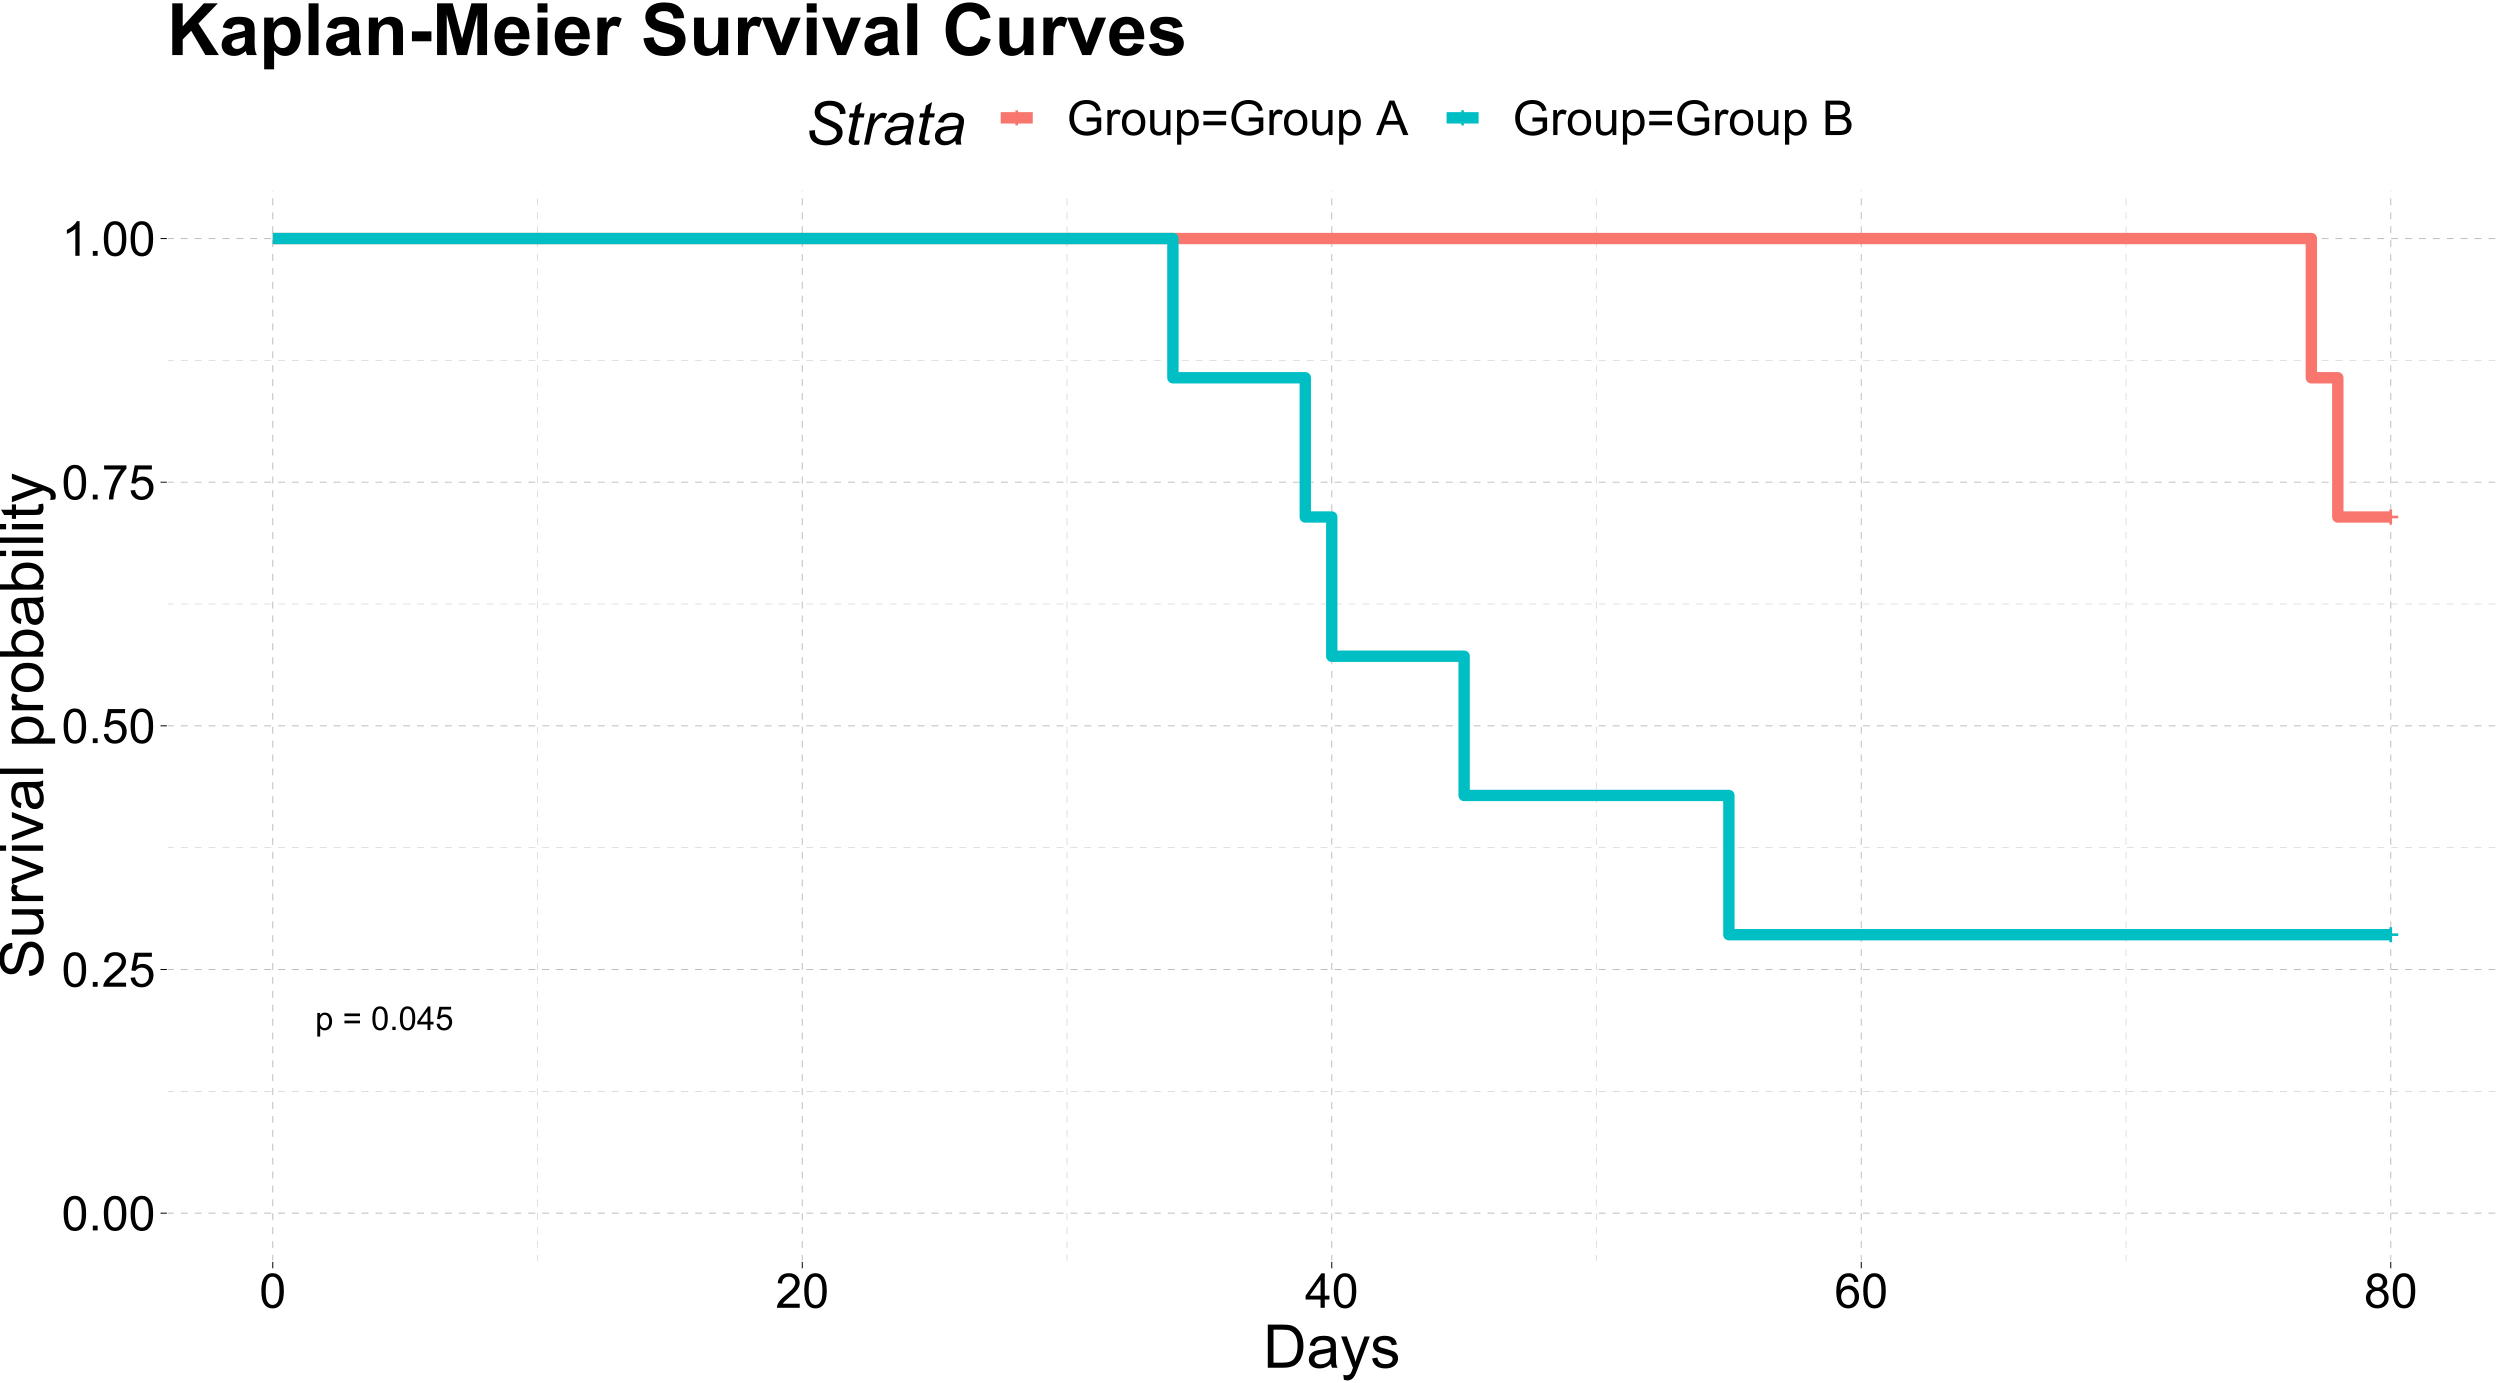 <?xml version="1.0" encoding="UTF-8"?>
<svg xmlns="http://www.w3.org/2000/svg" xmlns:xlink="http://www.w3.org/1999/xlink" width="1079pt" height="597pt" viewBox="0 0 1079 597" version="1.1">
<defs>
<g>
<symbol overflow="visible" id="glyph0-0">
<path style="stroke:none;" d="M 1.719 0 L 1.719 -8.594 L 8.594 -8.594 L 8.594 0 Z M 1.934 -0.215 L 8.379 -0.215 L 8.379 -8.379 L 1.934 -8.379 Z M 1.934 -0.215 "/>
</symbol>
<symbol overflow="visible" id="glyph0-1">
<path style="stroke:none;" d="M 3.445 -1.59 L 3.445 -4.289 L 0.766 -4.289 L 0.766 -5.418 L 3.445 -5.418 L 3.445 -8.098 L 4.586 -8.098 L 4.586 -5.418 L 7.266 -5.418 L 7.266 -4.289 L 4.586 -4.289 L 4.586 -1.59 Z M 3.445 -1.59 "/>
</symbol>
<symbol overflow="visible" id="glyph1-0">
<path style="stroke:none;" d="M 1.777 0 L 1.777 -8.891 L 8.891 -8.891 L 8.891 0 Z M 2 -0.223 L 8.668 -0.223 L 8.668 -8.668 L 2 -8.668 Z M 2 -0.223 "/>
</symbol>
<symbol overflow="visible" id="glyph1-1">
<path style="stroke:none;" d="M 0.938 2.828 L 0.938 -7.379 L 2.078 -7.379 L 2.078 -6.418 C 2.344 -6.789 2.645 -7.07 2.984 -7.262 C 3.32 -7.445 3.73 -7.539 4.215 -7.543 C 4.84 -7.539 5.398 -7.379 5.883 -7.055 C 6.363 -6.73 6.727 -6.273 6.973 -5.684 C 7.219 -5.094 7.34 -4.445 7.344 -3.746 C 7.34 -2.988 7.207 -2.309 6.938 -1.707 C 6.664 -1.098 6.27 -0.637 5.754 -0.316 C 5.238 0.004 4.695 0.164 4.125 0.168 C 3.707 0.164 3.332 0.078 3.004 -0.094 C 2.672 -0.27 2.398 -0.492 2.188 -0.766 L 2.188 2.828 Z M 2.07 -3.648 C 2.066 -2.695 2.258 -1.992 2.645 -1.543 C 3.027 -1.086 3.496 -0.859 4.043 -0.863 C 4.598 -0.859 5.07 -1.094 5.469 -1.566 C 5.859 -2.035 6.059 -2.766 6.062 -3.75 C 6.059 -4.688 5.863 -5.391 5.48 -5.859 C 5.09 -6.328 4.629 -6.562 4.098 -6.562 C 3.562 -6.562 3.094 -6.312 2.684 -5.816 C 2.273 -5.316 2.066 -4.594 2.07 -3.648 Z M 2.07 -3.648 "/>
</symbol>
<symbol overflow="visible" id="glyph1-2">
<path style="stroke:none;" d=""/>
</symbol>
<symbol overflow="visible" id="glyph1-3">
<path style="stroke:none;" d="M 7.516 -5.988 L 0.793 -5.988 L 0.793 -7.156 L 7.516 -7.156 Z M 7.516 -2.898 L 0.793 -2.898 L 0.793 -4.062 L 7.516 -4.062 Z M 7.516 -2.898 "/>
</symbol>
<symbol overflow="visible" id="glyph1-4">
<path style="stroke:none;" d="M 0.59 -5.023 C 0.586 -6.223 0.711 -7.191 0.961 -7.93 C 1.207 -8.66 1.574 -9.227 2.066 -9.629 C 2.555 -10.023 3.168 -10.223 3.91 -10.227 C 4.453 -10.223 4.934 -10.113 5.348 -9.895 C 5.758 -9.672 6.098 -9.355 6.371 -8.941 C 6.637 -8.527 6.848 -8.02 7 -7.426 C 7.152 -6.828 7.23 -6.027 7.23 -5.023 C 7.23 -3.824 7.105 -2.859 6.863 -2.129 C 6.613 -1.391 6.246 -0.824 5.762 -0.426 C 5.27 -0.027 4.652 0.168 3.91 0.172 C 2.926 0.168 2.156 -0.18 1.598 -0.883 C 0.922 -1.727 0.586 -3.105 0.59 -5.023 Z M 1.875 -5.023 C 1.875 -3.348 2.07 -2.234 2.461 -1.684 C 2.852 -1.129 3.332 -0.855 3.91 -0.855 C 4.48 -0.855 4.965 -1.133 5.359 -1.688 C 5.746 -2.242 5.941 -3.352 5.945 -5.023 C 5.941 -6.695 5.746 -7.809 5.359 -8.363 C 4.965 -8.91 4.477 -9.188 3.898 -9.191 C 3.32 -9.188 2.863 -8.945 2.523 -8.461 C 2.09 -7.84 1.875 -6.691 1.875 -5.023 Z M 1.875 -5.023 "/>
</symbol>
<symbol overflow="visible" id="glyph1-5">
<path style="stroke:none;" d="M 1.293 0 L 1.293 -1.426 L 2.715 -1.426 L 2.715 0 Z M 1.293 0 "/>
</symbol>
<symbol overflow="visible" id="glyph1-6">
<path style="stroke:none;" d="M 4.598 0 L 4.598 -2.438 L 0.18 -2.438 L 0.18 -3.586 L 4.828 -10.184 L 5.848 -10.184 L 5.848 -3.586 L 7.223 -3.586 L 7.223 -2.438 L 5.848 -2.438 L 5.848 0 Z M 4.598 -3.586 L 4.598 -8.176 L 1.41 -3.586 Z M 4.598 -3.586 "/>
</symbol>
<symbol overflow="visible" id="glyph1-7">
<path style="stroke:none;" d="M 0.59 -2.668 L 1.902 -2.777 C 2 -2.137 2.227 -1.656 2.582 -1.336 C 2.934 -1.016 3.359 -0.855 3.863 -0.855 C 4.461 -0.855 4.973 -1.082 5.391 -1.535 C 5.805 -1.988 6.012 -2.59 6.016 -3.34 C 6.012 -4.051 5.812 -4.613 5.414 -5.027 C 5.012 -5.441 4.484 -5.648 3.84 -5.648 C 3.434 -5.648 3.07 -5.555 2.75 -5.371 C 2.422 -5.188 2.168 -4.949 1.988 -4.66 L 0.812 -4.812 L 1.801 -10.043 L 6.863 -10.043 L 6.863 -8.852 L 2.801 -8.852 L 2.25 -6.113 C 2.859 -6.535 3.5 -6.75 4.176 -6.754 C 5.062 -6.75 5.812 -6.441 6.426 -5.828 C 7.035 -5.207 7.34 -4.414 7.344 -3.453 C 7.34 -2.527 7.07 -1.73 6.535 -1.062 C 5.879 -0.238 4.988 0.168 3.863 0.172 C 2.934 0.168 2.18 -0.086 1.594 -0.605 C 1.008 -1.121 0.672 -1.809 0.59 -2.668 Z M 0.59 -2.668 "/>
</symbol>
<symbol overflow="visible" id="glyph2-0">
<path style="stroke:none;" d="M 2.602 0 L 2.602 -13 L 13 -13 L 13 0 Z M 2.926 -0.324 L 12.676 -0.324 L 12.676 -12.676 L 2.926 -12.676 Z M 2.926 -0.324 "/>
</symbol>
<symbol overflow="visible" id="glyph2-1">
<path style="stroke:none;" d="M 0.863 -7.344 C 0.859 -9.102 1.043 -10.52 1.406 -11.594 C 1.766 -12.664 2.301 -13.492 3.02 -14.074 C 3.73 -14.656 4.633 -14.945 5.719 -14.949 C 6.516 -14.945 7.215 -14.785 7.82 -14.465 C 8.418 -14.141 8.914 -13.676 9.312 -13.074 C 9.703 -12.465 10.012 -11.73 10.238 -10.863 C 10.457 -9.992 10.57 -8.816 10.574 -7.344 C 10.57 -5.594 10.391 -4.184 10.035 -3.113 C 9.672 -2.035 9.133 -1.207 8.422 -0.625 C 7.703 -0.039 6.805 0.25 5.719 0.254 C 4.281 0.25 3.152 -0.262 2.336 -1.289 C 1.352 -2.527 0.859 -4.543 0.863 -7.344 Z M 2.742 -7.344 C 2.742 -4.895 3.027 -3.27 3.598 -2.461 C 4.168 -1.652 4.875 -1.246 5.719 -1.25 C 6.555 -1.246 7.258 -1.652 7.836 -2.469 C 8.406 -3.277 8.695 -4.902 8.695 -7.344 C 8.695 -9.789 8.406 -11.418 7.836 -12.227 C 7.258 -13.031 6.547 -13.434 5.699 -13.438 C 4.855 -13.434 4.184 -13.078 3.688 -12.371 C 3.055 -11.457 2.742 -9.781 2.742 -7.344 Z M 2.742 -7.344 "/>
</symbol>
<symbol overflow="visible" id="glyph2-2">
<path style="stroke:none;" d="M 1.891 0 L 1.891 -2.082 L 3.973 -2.082 L 3.973 0 Z M 1.891 0 "/>
</symbol>
<symbol overflow="visible" id="glyph2-3">
<path style="stroke:none;" d="M 10.473 -1.758 L 10.473 0 L 0.629 0 C 0.613 -0.438 0.688 -0.859 0.844 -1.27 C 1.094 -1.938 1.492 -2.598 2.047 -3.25 C 2.594 -3.898 3.391 -4.648 4.438 -5.504 C 6.055 -6.828 7.148 -7.879 7.719 -8.656 C 8.281 -9.43 8.566 -10.164 8.57 -10.855 C 8.566 -11.578 8.309 -12.191 7.793 -12.691 C 7.277 -13.188 6.602 -13.434 5.77 -13.438 C 4.887 -13.434 4.184 -13.172 3.656 -12.645 C 3.125 -12.113 2.855 -11.379 2.855 -10.449 L 0.977 -10.645 C 1.102 -12.043 1.586 -13.109 2.426 -13.848 C 3.266 -14.578 4.391 -14.945 5.809 -14.949 C 7.234 -14.945 8.367 -14.551 9.199 -13.762 C 10.031 -12.969 10.445 -11.988 10.449 -10.816 C 10.445 -10.219 10.324 -9.633 10.082 -9.059 C 9.836 -8.48 9.434 -7.871 8.871 -7.238 C 8.305 -6.598 7.363 -5.727 6.055 -4.621 C 4.953 -3.695 4.25 -3.07 3.938 -2.746 C 3.625 -2.414 3.367 -2.086 3.168 -1.758 Z M 10.473 -1.758 "/>
</symbol>
<symbol overflow="visible" id="glyph2-4">
<path style="stroke:none;" d="M 0.863 -3.898 L 2.781 -4.062 C 2.922 -3.125 3.254 -2.422 3.773 -1.953 C 4.289 -1.48 4.914 -1.246 5.648 -1.25 C 6.527 -1.246 7.27 -1.578 7.883 -2.242 C 8.488 -2.902 8.793 -3.785 8.797 -4.887 C 8.793 -5.926 8.5 -6.746 7.918 -7.352 C 7.328 -7.953 6.562 -8.254 5.617 -8.258 C 5.027 -8.254 4.496 -8.121 4.023 -7.855 C 3.547 -7.586 3.176 -7.238 2.906 -6.816 L 1.188 -7.039 L 2.629 -14.688 L 10.035 -14.688 L 10.035 -12.938 L 4.094 -12.938 L 3.289 -8.938 C 4.18 -9.555 5.121 -9.867 6.105 -9.871 C 7.402 -9.867 8.496 -9.418 9.395 -8.52 C 10.285 -7.621 10.734 -6.461 10.734 -5.047 C 10.734 -3.695 10.34 -2.531 9.559 -1.555 C 8.598 -0.348 7.297 0.25 5.648 0.254 C 4.293 0.25 3.188 -0.125 2.332 -0.883 C 1.473 -1.637 0.98 -2.641 0.863 -3.898 Z M 0.863 -3.898 "/>
</symbol>
<symbol overflow="visible" id="glyph2-5">
<path style="stroke:none;" d="M 0.984 -12.938 L 0.984 -14.695 L 10.625 -14.695 L 10.625 -13.273 C 9.672 -12.262 8.734 -10.922 7.805 -9.25 C 6.875 -7.574 6.156 -5.855 5.648 -4.094 C 5.281 -2.844 5.047 -1.48 4.945 0 L 3.066 0 C 3.082 -1.172 3.312 -2.586 3.758 -4.246 C 4.195 -5.902 4.828 -7.5 5.652 -9.043 C 6.473 -10.582 7.348 -11.883 8.277 -12.938 Z M 0.984 -12.938 "/>
</symbol>
<symbol overflow="visible" id="glyph2-6">
<path style="stroke:none;" d="M 7.75 0 L 5.922 0 L 5.922 -11.648 C 5.48 -11.227 4.902 -10.805 4.188 -10.391 C 3.473 -9.969 2.832 -9.656 2.266 -9.445 L 2.266 -11.211 C 3.285 -11.688 4.18 -12.27 4.945 -12.957 C 5.711 -13.637 6.25 -14.301 6.57 -14.949 L 7.75 -14.949 Z M 7.75 0 "/>
</symbol>
<symbol overflow="visible" id="glyph2-7">
<path style="stroke:none;" d="M 6.723 0 L 6.723 -3.566 L 0.266 -3.566 L 0.266 -5.242 L 7.059 -14.891 L 8.551 -14.891 L 8.551 -5.242 L 10.562 -5.242 L 10.562 -3.566 L 8.551 -3.566 L 8.551 0 Z M 6.723 -5.242 L 6.723 -11.953 L 2.062 -5.242 Z M 6.723 -5.242 "/>
</symbol>
<symbol overflow="visible" id="glyph2-8">
<path style="stroke:none;" d="M 10.348 -11.242 L 8.531 -11.102 C 8.367 -11.816 8.137 -12.336 7.84 -12.664 C 7.344 -13.18 6.734 -13.441 6.012 -13.445 C 5.43 -13.441 4.918 -13.281 4.48 -12.961 C 3.902 -12.539 3.449 -11.926 3.117 -11.121 C 2.785 -10.316 2.613 -9.168 2.602 -7.68 C 3.039 -8.348 3.574 -8.844 4.215 -9.172 C 4.848 -9.492 5.516 -9.656 6.215 -9.66 C 7.43 -9.656 8.469 -9.207 9.328 -8.312 C 10.184 -7.414 10.609 -6.254 10.613 -4.836 C 10.609 -3.898 10.41 -3.031 10.008 -2.23 C 9.605 -1.426 9.051 -0.812 8.348 -0.387 C 7.641 0.039 6.844 0.25 5.953 0.254 C 4.43 0.25 3.184 -0.305 2.223 -1.426 C 1.258 -2.543 0.777 -4.391 0.781 -6.969 C 0.777 -9.844 1.309 -11.938 2.375 -13.242 C 3.301 -14.379 4.551 -14.945 6.125 -14.949 C 7.293 -14.945 8.254 -14.617 9.004 -13.965 C 9.75 -13.305 10.199 -12.398 10.348 -11.242 Z M 2.883 -4.824 C 2.883 -4.191 3.016 -3.59 3.285 -3.016 C 3.551 -2.438 3.926 -2 4.406 -1.699 C 4.887 -1.398 5.391 -1.246 5.922 -1.25 C 6.691 -1.246 7.355 -1.559 7.91 -2.184 C 8.465 -2.805 8.742 -3.652 8.746 -4.723 C 8.742 -5.75 8.469 -6.559 7.922 -7.152 C 7.371 -7.742 6.68 -8.039 5.852 -8.043 C 5.02 -8.039 4.316 -7.742 3.746 -7.152 C 3.168 -6.559 2.883 -5.781 2.883 -4.824 Z M 2.883 -4.824 "/>
</symbol>
<symbol overflow="visible" id="glyph2-9">
<path style="stroke:none;" d="M 3.676 -8.074 C 2.914 -8.352 2.352 -8.746 1.988 -9.262 C 1.621 -9.773 1.441 -10.391 1.441 -11.109 C 1.441 -12.191 1.828 -13.102 2.609 -13.84 C 3.383 -14.578 4.422 -14.945 5.719 -14.949 C 7.016 -14.945 8.059 -14.57 8.855 -13.816 C 9.645 -13.059 10.043 -12.137 10.043 -11.059 C 10.043 -10.363 9.859 -9.766 9.5 -9.258 C 9.133 -8.746 8.586 -8.352 7.852 -8.074 C 8.766 -7.777 9.461 -7.297 9.938 -6.633 C 10.414 -5.969 10.652 -5.176 10.652 -4.254 C 10.652 -2.98 10.199 -1.91 9.301 -1.047 C 8.398 -0.18 7.215 0.25 5.75 0.254 C 4.273 0.25 3.09 -0.18 2.191 -1.051 C 1.293 -1.918 0.844 -3.004 0.844 -4.305 C 0.844 -5.27 1.086 -6.082 1.578 -6.738 C 2.066 -7.391 2.766 -7.836 3.676 -8.074 Z M 3.312 -11.172 C 3.309 -10.465 3.535 -9.891 3.992 -9.445 C 4.441 -8.996 5.031 -8.77 5.758 -8.773 C 6.461 -8.77 7.039 -8.992 7.488 -9.438 C 7.938 -9.879 8.16 -10.422 8.164 -11.07 C 8.16 -11.734 7.93 -12.297 7.469 -12.758 C 7.004 -13.211 6.426 -13.441 5.738 -13.445 C 5.035 -13.441 4.457 -13.219 4 -12.773 C 3.539 -12.328 3.309 -11.793 3.312 -11.172 Z M 2.723 -4.297 C 2.719 -3.773 2.844 -3.27 3.094 -2.781 C 3.34 -2.293 3.707 -1.914 4.195 -1.648 C 4.68 -1.379 5.203 -1.246 5.77 -1.25 C 6.641 -1.246 7.359 -1.527 7.93 -2.09 C 8.496 -2.648 8.781 -3.363 8.785 -4.234 C 8.781 -5.113 8.488 -5.84 7.906 -6.418 C 7.316 -6.988 6.586 -7.277 5.707 -7.281 C 4.848 -7.277 4.133 -6.992 3.57 -6.426 C 3 -5.855 2.719 -5.145 2.723 -4.297 Z M 2.723 -4.297 "/>
</symbol>
<symbol overflow="visible" id="glyph2-10">
<path style="stroke:none;" d="M 8.57 -5.84 L 8.57 -7.586 L 14.879 -7.598 L 14.879 -2.07 C 13.906 -1.297 12.91 -0.719 11.883 -0.328 C 10.852 0.059 9.793 0.25 8.715 0.254 C 7.246 0.25 5.918 -0.059 4.727 -0.684 C 3.527 -1.309 2.625 -2.215 2.02 -3.402 C 1.406 -4.586 1.102 -5.91 1.105 -7.375 C 1.102 -8.82 1.406 -10.172 2.016 -11.43 C 2.621 -12.684 3.492 -13.617 4.629 -14.23 C 5.766 -14.836 7.074 -15.141 8.562 -15.145 C 9.633 -15.141 10.605 -14.965 11.48 -14.621 C 12.348 -14.27 13.031 -13.785 13.527 -13.16 C 14.02 -12.535 14.395 -11.723 14.656 -10.727 L 12.879 -10.238 C 12.652 -10.992 12.371 -11.59 12.043 -12.023 C 11.707 -12.457 11.234 -12.805 10.621 -13.066 C 10.004 -13.324 9.32 -13.453 8.57 -13.457 C 7.668 -13.453 6.891 -13.316 6.234 -13.043 C 5.578 -12.77 5.047 -12.406 4.645 -11.961 C 4.242 -11.512 3.93 -11.023 3.707 -10.492 C 3.324 -9.566 3.133 -8.566 3.137 -7.496 C 3.133 -6.164 3.363 -5.055 3.82 -4.164 C 4.277 -3.27 4.941 -2.605 5.816 -2.172 C 6.688 -1.738 7.617 -1.523 8.602 -1.523 C 9.453 -1.523 10.285 -1.688 11.102 -2.016 C 11.91 -2.344 12.527 -2.691 12.949 -3.066 L 12.949 -5.84 Z M 8.57 -5.84 "/>
</symbol>
<symbol overflow="visible" id="glyph2-11">
<path style="stroke:none;" d="M 1.352 0 L 1.352 -10.785 L 2.996 -10.785 L 2.996 -9.152 C 3.41 -9.914 3.797 -10.418 4.156 -10.664 C 4.508 -10.906 4.902 -11.027 5.332 -11.031 C 5.949 -11.027 6.574 -10.832 7.211 -10.441 L 6.582 -8.746 C 6.129 -9.008 5.684 -9.141 5.242 -9.141 C 4.84 -9.141 4.48 -9.02 4.164 -8.777 C 3.844 -8.535 3.617 -8.203 3.484 -7.781 C 3.277 -7.129 3.176 -6.418 3.18 -5.648 L 3.18 0 Z M 1.352 0 "/>
</symbol>
<symbol overflow="visible" id="glyph2-12">
<path style="stroke:none;" d="M 0.691 -5.395 C 0.691 -7.391 1.246 -8.871 2.355 -9.832 C 3.281 -10.629 4.41 -11.027 5.75 -11.031 C 7.227 -11.027 8.438 -10.539 9.383 -9.57 C 10.32 -8.594 10.793 -7.254 10.797 -5.547 C 10.793 -4.156 10.586 -3.062 10.172 -2.27 C 9.754 -1.473 9.145 -0.855 8.352 -0.418 C 7.555 0.023 6.688 0.238 5.75 0.242 C 4.234 0.238 3.016 -0.242 2.086 -1.207 C 1.156 -2.176 0.691 -3.57 0.691 -5.395 Z M 2.57 -5.395 C 2.566 -4.008 2.867 -2.973 3.473 -2.289 C 4.074 -1.598 4.832 -1.254 5.75 -1.258 C 6.652 -1.254 7.406 -1.598 8.012 -2.293 C 8.613 -2.98 8.918 -4.035 8.918 -5.453 C 8.918 -6.785 8.613 -7.797 8.008 -8.484 C 7.398 -9.172 6.645 -9.516 5.75 -9.516 C 4.832 -9.516 4.074 -9.172 3.473 -8.488 C 2.867 -7.805 2.566 -6.773 2.57 -5.395 Z M 2.57 -5.395 "/>
</symbol>
<symbol overflow="visible" id="glyph2-13">
<path style="stroke:none;" d="M 8.441 0 L 8.441 -1.586 C 7.598 -0.367 6.457 0.238 5.016 0.242 C 4.379 0.238 3.785 0.121 3.234 -0.121 C 2.68 -0.363 2.27 -0.668 2.004 -1.039 C 1.738 -1.406 1.551 -1.859 1.441 -2.398 C 1.367 -2.75 1.328 -3.32 1.332 -4.102 L 1.332 -10.785 L 3.16 -10.785 L 3.16 -4.805 C 3.156 -3.848 3.195 -3.203 3.27 -2.875 C 3.383 -2.391 3.625 -2.012 4 -1.742 C 4.371 -1.465 4.832 -1.328 5.383 -1.332 C 5.93 -1.328 6.445 -1.469 6.926 -1.75 C 7.406 -2.027 7.746 -2.41 7.945 -2.898 C 8.145 -3.379 8.242 -4.082 8.246 -5.008 L 8.246 -10.785 L 10.074 -10.785 L 10.074 0 Z M 8.441 0 "/>
</symbol>
<symbol overflow="visible" id="glyph2-14">
<path style="stroke:none;" d="M 1.371 4.133 L 1.371 -10.785 L 3.035 -10.785 L 3.035 -9.383 C 3.426 -9.93 3.867 -10.344 4.367 -10.617 C 4.859 -10.891 5.461 -11.027 6.164 -11.031 C 7.086 -11.027 7.898 -10.789 8.602 -10.32 C 9.305 -9.844 9.836 -9.176 10.195 -8.312 C 10.555 -7.449 10.734 -6.504 10.734 -5.473 C 10.734 -4.371 10.535 -3.375 10.141 -2.492 C 9.742 -1.605 9.168 -0.93 8.414 -0.461 C 7.656 0.008 6.859 0.238 6.031 0.242 C 5.418 0.238 4.871 0.113 4.391 -0.141 C 3.906 -0.398 3.512 -0.723 3.199 -1.117 L 3.199 4.133 Z M 3.027 -5.332 C 3.023 -3.941 3.305 -2.914 3.867 -2.254 C 4.43 -1.586 5.109 -1.254 5.91 -1.258 C 6.719 -1.254 7.414 -1.598 7.996 -2.289 C 8.574 -2.973 8.863 -4.039 8.867 -5.484 C 8.863 -6.859 8.582 -7.887 8.02 -8.57 C 7.453 -9.254 6.777 -9.598 5.992 -9.598 C 5.211 -9.598 4.523 -9.23 3.926 -8.504 C 3.324 -7.773 3.023 -6.719 3.027 -5.332 Z M 3.027 -5.332 "/>
</symbol>
<symbol overflow="visible" id="glyph2-15">
<path style="stroke:none;" d="M 10.988 -8.754 L 1.156 -8.754 L 1.156 -10.461 L 10.988 -10.461 Z M 10.988 -4.234 L 1.156 -4.234 L 1.156 -5.941 L 10.988 -5.941 Z M 10.988 -4.234 "/>
</symbol>
<symbol overflow="visible" id="glyph2-16">
<path style="stroke:none;" d=""/>
</symbol>
<symbol overflow="visible" id="glyph2-17">
<path style="stroke:none;" d="M -0.031 0 L 5.688 -14.891 L 7.809 -14.891 L 13.902 0 L 11.66 0 L 9.922 -4.508 L 3.695 -4.508 L 2.062 0 Z M 4.266 -6.113 L 9.312 -6.113 L 7.758 -10.238 C 7.281 -11.488 6.93 -12.52 6.703 -13.324 C 6.512 -12.371 6.242 -11.422 5.902 -10.48 Z M 4.266 -6.113 "/>
</symbol>
<symbol overflow="visible" id="glyph2-18">
<path style="stroke:none;" d="M 1.523 0 L 1.523 -14.891 L 7.109 -14.891 C 8.242 -14.887 9.156 -14.738 9.848 -14.438 C 10.531 -14.133 11.07 -13.668 11.461 -13.043 C 11.852 -12.418 12.047 -11.762 12.047 -11.082 C 12.047 -10.441 11.871 -9.844 11.527 -9.281 C 11.176 -8.719 10.656 -8.266 9.965 -7.922 C 10.859 -7.656 11.551 -7.203 12.039 -6.57 C 12.52 -5.93 12.762 -5.18 12.766 -4.316 C 12.762 -3.617 12.613 -2.969 12.324 -2.371 C 12.027 -1.77 11.664 -1.309 11.23 -0.984 C 10.797 -0.656 10.254 -0.41 9.602 -0.246 C 8.945 -0.082 8.145 0 7.199 0 Z M 3.492 -8.633 L 6.715 -8.633 C 7.586 -8.629 8.211 -8.688 8.594 -8.805 C 9.09 -8.949 9.465 -9.195 9.723 -9.547 C 9.973 -9.891 10.102 -10.324 10.105 -10.848 C 10.102 -11.34 9.984 -11.777 9.75 -12.152 C 9.512 -12.527 9.172 -12.781 8.734 -12.922 C 8.293 -13.059 7.539 -13.129 6.469 -13.133 L 3.492 -13.133 Z M 3.492 -1.758 L 7.199 -1.758 C 7.836 -1.758 8.285 -1.781 8.543 -1.828 C 8.996 -1.906 9.375 -2.039 9.68 -2.234 C 9.984 -2.422 10.234 -2.699 10.43 -3.062 C 10.625 -3.422 10.723 -3.84 10.727 -4.316 C 10.723 -4.867 10.578 -5.348 10.297 -5.762 C 10.008 -6.168 9.613 -6.457 9.113 -6.625 C 8.605 -6.789 7.883 -6.871 6.938 -6.875 L 3.492 -6.875 Z M 3.492 -1.758 "/>
</symbol>
<symbol overflow="visible" id="glyph3-0">
<path style="stroke:none;" d="M 3.25 0 L 3.25 -16.25 L 16.25 -16.25 L 16.25 0 Z M 3.656 -0.406 L 15.844 -0.406 L 15.844 -15.844 L 3.656 -15.844 Z M 3.656 -0.406 "/>
</symbol>
<symbol overflow="visible" id="glyph3-1">
<path style="stroke:none;" d="M 2.008 0 L 2.008 -18.609 L 8.418 -18.609 C 9.859 -18.609 10.965 -18.52 11.73 -18.344 C 12.793 -18.098 13.703 -17.652 14.461 -17.012 C 15.441 -16.176 16.172 -15.117 16.66 -13.828 C 17.145 -12.539 17.391 -11.062 17.391 -9.406 C 17.391 -7.992 17.223 -6.742 16.895 -5.648 C 16.562 -4.555 16.141 -3.648 15.625 -2.938 C 15.105 -2.219 14.539 -1.656 13.93 -1.25 C 13.312 -0.836 12.574 -0.527 11.711 -0.316 C 10.84 -0.105 9.844 0 8.723 0 Z M 4.469 -2.195 L 8.441 -2.195 C 9.664 -2.191 10.625 -2.305 11.328 -2.539 C 12.023 -2.766 12.582 -3.09 13 -3.504 C 13.582 -4.086 14.035 -4.867 14.363 -5.855 C 14.684 -6.84 14.848 -8.039 14.852 -9.445 C 14.848 -11.391 14.527 -12.887 13.895 -13.934 C 13.254 -14.977 12.48 -15.676 11.566 -16.035 C 10.902 -16.285 9.84 -16.41 8.379 -16.414 L 4.469 -16.414 Z M 4.469 -2.195 "/>
</symbol>
<symbol overflow="visible" id="glyph3-2">
<path style="stroke:none;" d="M 10.512 -1.664 C 9.664 -0.945 8.848 -0.438 8.066 -0.141 C 7.281 0.156 6.441 0.305 5.547 0.305 C 4.066 0.305 2.93 -0.055 2.133 -0.781 C 1.336 -1.5 0.938 -2.426 0.938 -3.555 C 0.938 -4.215 1.086 -4.816 1.387 -5.363 C 1.688 -5.906 2.082 -6.344 2.57 -6.676 C 3.055 -7.004 3.602 -7.254 4.215 -7.426 C 4.66 -7.543 5.34 -7.66 6.246 -7.77 C 8.09 -7.988 9.445 -8.25 10.32 -8.555 C 10.328 -8.867 10.336 -9.066 10.336 -9.152 C 10.336 -10.082 10.117 -10.738 9.688 -11.121 C 9.102 -11.637 8.234 -11.895 7.086 -11.895 C 6.008 -11.895 5.215 -11.703 4.703 -11.328 C 4.191 -10.949 3.812 -10.285 3.566 -9.332 L 1.332 -9.637 C 1.531 -10.59 1.867 -11.363 2.336 -11.953 C 2.801 -12.539 3.473 -12.992 4.355 -13.312 C 5.23 -13.629 6.25 -13.785 7.414 -13.789 C 8.562 -13.785 9.5 -13.652 10.219 -13.383 C 10.938 -13.109 11.465 -12.766 11.805 -12.359 C 12.141 -11.945 12.379 -11.43 12.516 -10.805 C 12.594 -10.414 12.633 -9.711 12.633 -8.695 L 12.633 -5.648 C 12.633 -3.523 12.68 -2.18 12.777 -1.617 C 12.871 -1.055 13.062 -0.516 13.355 0 L 10.969 0 C 10.73 -0.473 10.578 -1.027 10.512 -1.664 Z M 10.32 -6.766 C 9.488 -6.426 8.246 -6.137 6.59 -5.902 C 5.648 -5.762 4.984 -5.609 4.594 -5.445 C 4.203 -5.273 3.902 -5.027 3.691 -4.703 C 3.48 -4.375 3.375 -4.012 3.375 -3.617 C 3.375 -3.004 3.605 -2.496 4.066 -2.094 C 4.527 -1.684 5.203 -1.48 6.094 -1.484 C 6.973 -1.48 7.754 -1.676 8.441 -2.062 C 9.125 -2.445 9.629 -2.973 9.953 -3.645 C 10.195 -4.16 10.316 -4.922 10.32 -5.93 Z M 10.32 -6.766 "/>
</symbol>
<symbol overflow="visible" id="glyph3-3">
<path style="stroke:none;" d="M 1.613 5.191 L 1.359 3.047 C 1.859 3.18 2.293 3.246 2.664 3.25 C 3.172 3.246 3.578 3.16 3.887 2.996 C 4.188 2.824 4.438 2.59 4.633 2.285 C 4.777 2.055 5.012 1.488 5.332 0.586 C 5.371 0.457 5.438 0.27 5.535 0.023 L 0.418 -13.484 L 2.883 -13.484 L 5.688 -5.676 C 6.051 -4.68 6.375 -3.637 6.664 -2.551 C 6.922 -3.598 7.238 -4.625 7.605 -5.625 L 10.484 -13.484 L 12.773 -13.484 L 7.641 0.227 C 7.09 1.707 6.66 2.727 6.359 3.289 C 5.949 4.039 5.484 4.594 4.961 4.945 C 4.434 5.297 3.809 5.473 3.086 5.473 C 2.645 5.473 2.152 5.379 1.613 5.191 Z M 1.613 5.191 "/>
</symbol>
<symbol overflow="visible" id="glyph3-4">
<path style="stroke:none;" d="M 0.801 -4.023 L 3.059 -4.379 C 3.184 -3.473 3.535 -2.781 4.117 -2.297 C 4.695 -1.812 5.508 -1.57 6.551 -1.574 C 7.598 -1.57 8.375 -1.785 8.887 -2.215 C 9.391 -2.641 9.645 -3.141 9.648 -3.719 C 9.645 -4.23 9.422 -4.637 8.977 -4.938 C 8.664 -5.137 7.883 -5.395 6.641 -5.711 C 4.961 -6.133 3.801 -6.5 3.152 -6.809 C 2.504 -7.117 2.012 -7.543 1.68 -8.094 C 1.344 -8.637 1.176 -9.242 1.18 -9.902 C 1.176 -10.504 1.316 -11.059 1.594 -11.57 C 1.867 -12.082 2.242 -12.508 2.719 -12.848 C 3.07 -13.109 3.551 -13.332 4.168 -13.516 C 4.777 -13.695 5.438 -13.785 6.145 -13.789 C 7.199 -13.785 8.129 -13.633 8.93 -13.332 C 9.73 -13.023 10.32 -12.613 10.703 -12.094 C 11.082 -11.57 11.344 -10.871 11.488 -10.004 L 9.254 -9.699 C 9.148 -10.391 8.855 -10.934 8.371 -11.324 C 7.883 -11.711 7.195 -11.906 6.309 -11.906 C 5.258 -11.906 4.508 -11.73 4.062 -11.387 C 3.609 -11.035 3.387 -10.629 3.391 -10.168 C 3.387 -9.871 3.48 -9.605 3.668 -9.367 C 3.855 -9.121 4.148 -8.918 4.547 -8.758 C 4.773 -8.672 5.445 -8.477 6.562 -8.176 C 8.18 -7.738 9.305 -7.387 9.945 -7.113 C 10.582 -6.84 11.086 -6.438 11.449 -5.914 C 11.812 -5.387 11.992 -4.738 11.996 -3.961 C 11.992 -3.199 11.77 -2.48 11.328 -1.809 C 10.883 -1.133 10.242 -0.613 9.406 -0.246 C 8.562 0.121 7.617 0.305 6.562 0.305 C 4.812 0.305 3.477 -0.059 2.559 -0.785 C 1.637 -1.512 1.051 -2.59 0.801 -4.023 Z M 0.801 -4.023 "/>
</symbol>
<symbol overflow="visible" id="glyph4-0">
<path style="stroke:none;" d="M 0 -3.25 L -16.25 -3.25 L -16.25 -16.25 L 0 -16.25 Z M -0.406 -3.656 L -0.406 -15.844 L -15.844 -15.844 L -15.844 -3.656 Z M -0.406 -3.656 "/>
</symbol>
<symbol overflow="visible" id="glyph4-1">
<path style="stroke:none;" d="M -5.98 -1.168 L -6.184 -3.492 C -5.246 -3.602 -4.484 -3.855 -3.891 -4.258 C -3.293 -4.66 -2.809 -5.285 -2.441 -6.133 C -2.07 -6.977 -1.887 -7.93 -1.891 -8.988 C -1.887 -9.926 -2.027 -10.754 -2.309 -11.477 C -2.59 -12.191 -2.973 -12.727 -3.457 -13.082 C -3.941 -13.43 -4.473 -13.605 -5.051 -13.609 C -5.637 -13.605 -6.145 -13.438 -6.582 -13.102 C -7.012 -12.762 -7.379 -12.203 -7.68 -11.426 C -7.871 -10.926 -8.172 -9.82 -8.586 -8.109 C -8.992 -6.398 -9.383 -5.199 -9.75 -4.52 C -10.215 -3.629 -10.789 -2.969 -11.48 -2.531 C -12.168 -2.094 -12.941 -1.875 -13.801 -1.879 C -14.738 -1.875 -15.617 -2.141 -16.434 -2.68 C -17.25 -3.211 -17.871 -3.992 -18.293 -5.016 C -18.715 -6.039 -18.926 -7.176 -18.93 -8.43 C -18.926 -9.809 -18.703 -11.023 -18.262 -12.078 C -17.812 -13.129 -17.156 -13.941 -16.297 -14.512 C -15.43 -15.078 -14.453 -15.383 -13.367 -15.426 L -13.191 -13.062 C -14.363 -12.934 -15.254 -12.504 -15.855 -11.773 C -16.457 -11.039 -16.758 -9.961 -16.758 -8.531 C -16.758 -7.039 -16.484 -5.953 -15.938 -5.273 C -15.391 -4.594 -14.73 -4.254 -13.965 -4.254 C -13.293 -4.254 -12.742 -4.492 -12.312 -4.977 C -11.879 -5.445 -11.438 -6.684 -10.988 -8.688 C -10.531 -10.688 -10.137 -12.062 -9.801 -12.809 C -9.297 -13.891 -8.664 -14.688 -7.902 -15.207 C -7.133 -15.723 -6.25 -15.984 -5.254 -15.984 C -4.262 -15.984 -3.328 -15.699 -2.453 -15.133 C -1.574 -14.562 -0.895 -13.746 -0.41 -12.688 C 0.074 -11.621 0.316 -10.426 0.316 -9.102 C 0.316 -7.414 0.074 -6.004 -0.418 -4.867 C -0.906 -3.727 -1.645 -2.832 -2.633 -2.188 C -3.617 -1.539 -4.734 -1.199 -5.98 -1.168 Z M -5.98 -1.168 "/>
</symbol>
<symbol overflow="visible" id="glyph4-2">
<path style="stroke:none;" d="M 0 -10.551 L -1.98 -10.551 C -0.457 -9.5 0.305 -8.074 0.305 -6.273 C 0.305 -5.473 0.152 -4.73 -0.152 -4.043 C -0.457 -3.352 -0.84 -2.84 -1.301 -2.508 C -1.762 -2.172 -2.324 -1.938 -2.996 -1.805 C -3.441 -1.711 -4.152 -1.664 -5.129 -1.664 L -13.484 -1.664 L -13.484 -3.949 L -6.004 -3.949 C -4.809 -3.949 -4.004 -3.992 -3.594 -4.086 C -2.988 -4.227 -2.516 -4.531 -2.176 -5 C -1.832 -5.461 -1.664 -6.039 -1.664 -6.727 C -1.664 -7.414 -1.836 -8.055 -2.188 -8.656 C -2.535 -9.254 -3.016 -9.68 -3.621 -9.934 C -4.227 -10.18 -5.105 -10.305 -6.258 -10.309 L -13.484 -10.309 L -13.484 -12.594 L 0 -12.594 Z M 0 -10.551 "/>
</symbol>
<symbol overflow="visible" id="glyph4-3">
<path style="stroke:none;" d="M 0 -1.688 L -13.484 -1.688 L -13.484 -3.746 L -11.438 -3.746 C -12.395 -4.266 -13.023 -4.75 -13.332 -5.199 C -13.633 -5.641 -13.785 -6.129 -13.789 -6.664 C -13.785 -7.43 -13.539 -8.215 -13.051 -9.016 L -10.93 -8.227 C -11.258 -7.668 -11.426 -7.109 -11.426 -6.551 C -11.426 -6.051 -11.273 -5.602 -10.973 -5.203 C -10.672 -4.805 -10.258 -4.52 -9.727 -4.355 C -8.914 -4.098 -8.023 -3.973 -7.059 -3.973 L 0 -3.973 Z M 0 -1.688 "/>
</symbol>
<symbol overflow="visible" id="glyph4-4">
<path style="stroke:none;" d="M 0 -5.461 L -13.484 -0.332 L -13.484 -2.742 L -5.406 -5.637 C -4.535 -5.949 -3.629 -6.234 -2.691 -6.5 C -3.398 -6.699 -4.254 -6.984 -5.254 -7.352 L -13.484 -10.348 L -13.484 -12.695 L 0 -7.594 Z M 0 -5.461 "/>
</symbol>
<symbol overflow="visible" id="glyph4-5">
<path style="stroke:none;" d="M -15.984 -1.727 L -18.609 -1.727 L -18.609 -4.012 L -15.984 -4.012 Z M 0 -1.727 L -13.484 -1.727 L -13.484 -4.012 L 0 -4.012 Z M 0 -1.727 "/>
</symbol>
<symbol overflow="visible" id="glyph4-6">
<path style="stroke:none;" d="M -1.664 -10.512 C -0.941 -9.664 -0.43 -8.848 -0.137 -8.066 C 0.16 -7.281 0.305 -6.441 0.305 -5.547 C 0.305 -4.066 -0.055 -2.93 -0.781 -2.133 C -1.5 -1.336 -2.426 -0.938 -3.555 -0.941 C -4.215 -0.938 -4.816 -1.086 -5.363 -1.391 C -5.906 -1.688 -6.344 -2.082 -6.676 -2.57 C -7.004 -3.055 -7.254 -3.602 -7.426 -4.215 C -7.543 -4.66 -7.66 -5.34 -7.77 -6.246 C -7.988 -8.09 -8.25 -9.445 -8.555 -10.32 C -8.867 -10.328 -9.066 -10.336 -9.152 -10.336 C -10.082 -10.336 -10.738 -10.117 -11.121 -9.688 C -11.637 -9.102 -11.895 -8.234 -11.895 -7.086 C -11.895 -6.008 -11.703 -5.215 -11.328 -4.703 C -10.949 -4.191 -10.285 -3.812 -9.332 -3.566 L -9.637 -1.332 C -10.59 -1.531 -11.363 -1.867 -11.953 -2.336 C -12.539 -2.801 -12.992 -3.473 -13.312 -4.355 C -13.629 -5.23 -13.785 -6.25 -13.789 -7.414 C -13.785 -8.562 -13.652 -9.5 -13.383 -10.219 C -13.109 -10.938 -12.766 -11.465 -12.359 -11.805 C -11.945 -12.141 -11.43 -12.379 -10.805 -12.516 C -10.414 -12.594 -9.711 -12.633 -8.695 -12.633 L -5.648 -12.633 C -3.523 -12.633 -2.18 -12.68 -1.617 -12.777 C -1.055 -12.871 -0.516 -13.062 0 -13.355 L 0 -10.969 C -0.473 -10.73 -1.027 -10.578 -1.664 -10.512 Z M -6.766 -10.32 C -6.426 -9.488 -6.137 -8.246 -5.902 -6.59 C -5.762 -5.648 -5.609 -4.984 -5.445 -4.594 C -5.273 -4.203 -5.027 -3.902 -4.703 -3.695 C -4.375 -3.48 -4.012 -3.375 -3.617 -3.375 C -3.004 -3.375 -2.496 -3.605 -2.094 -4.066 C -1.684 -4.527 -1.48 -5.203 -1.484 -6.094 C -1.48 -6.973 -1.676 -7.754 -2.062 -8.441 C -2.445 -9.125 -2.973 -9.629 -3.645 -9.953 C -4.16 -10.195 -4.922 -10.316 -5.93 -10.32 Z M -6.766 -10.32 "/>
</symbol>
<symbol overflow="visible" id="glyph4-7">
<path style="stroke:none;" d="M 0 -1.664 L -18.609 -1.664 L -18.609 -3.949 L 0 -3.949 Z M 0 -1.664 "/>
</symbol>
<symbol overflow="visible" id="glyph4-8">
<path style="stroke:none;" d=""/>
</symbol>
<symbol overflow="visible" id="glyph4-9">
<path style="stroke:none;" d="M 5.168 -1.715 L -13.484 -1.715 L -13.484 -3.797 L -11.73 -3.797 C -12.414 -4.285 -12.926 -4.836 -13.273 -5.457 C -13.613 -6.074 -13.785 -6.824 -13.789 -7.707 C -13.785 -8.855 -13.488 -9.871 -12.898 -10.754 C -12.301 -11.629 -11.465 -12.293 -10.391 -12.746 C -9.309 -13.191 -8.129 -13.418 -6.844 -13.418 C -5.461 -13.418 -4.219 -13.168 -3.117 -12.676 C -2.012 -12.176 -1.164 -11.457 -0.578 -10.516 C 0.012 -9.57 0.305 -8.578 0.305 -7.539 C 0.305 -6.777 0.145 -6.094 -0.176 -5.488 C -0.496 -4.883 -0.902 -4.387 -1.395 -4 L 5.168 -4 Z M -6.664 -3.785 C -4.926 -3.785 -3.645 -4.133 -2.816 -4.836 C -1.984 -5.535 -1.57 -6.387 -1.574 -7.391 C -1.57 -8.402 -2 -9.273 -2.863 -9.996 C -3.719 -10.719 -5.051 -11.078 -6.855 -11.082 C -8.574 -11.078 -9.859 -10.727 -10.715 -10.02 C -11.566 -9.312 -11.992 -8.469 -11.996 -7.492 C -11.992 -6.516 -11.539 -5.652 -10.629 -4.906 C -9.719 -4.156 -8.395 -3.785 -6.664 -3.785 Z M -6.664 -3.785 "/>
</symbol>
<symbol overflow="visible" id="glyph4-10">
<path style="stroke:none;" d="M -6.742 -0.863 C -9.234 -0.859 -11.082 -1.555 -12.289 -2.945 C -13.285 -4.102 -13.785 -5.516 -13.789 -7.188 C -13.785 -9.035 -13.18 -10.551 -11.965 -11.73 C -10.75 -12.906 -9.07 -13.492 -6.93 -13.496 C -5.191 -13.492 -3.828 -13.234 -2.836 -12.715 C -1.84 -12.191 -1.066 -11.434 -0.52 -10.441 C 0.031 -9.445 0.305 -8.359 0.305 -7.188 C 0.305 -5.297 -0.301 -3.77 -1.512 -2.609 C -2.723 -1.441 -4.465 -0.859 -6.742 -0.863 Z M -6.742 -3.211 C -5.012 -3.211 -3.719 -3.586 -2.863 -4.34 C -2 -5.094 -1.57 -6.043 -1.574 -7.188 C -1.57 -8.316 -2 -9.258 -2.867 -10.016 C -3.727 -10.766 -5.043 -11.145 -6.816 -11.148 C -8.48 -11.145 -9.746 -10.766 -10.605 -10.012 C -11.465 -9.25 -11.895 -8.309 -11.895 -7.188 C -11.895 -6.043 -11.465 -5.094 -10.613 -4.34 C -9.754 -3.586 -8.465 -3.211 -6.742 -3.211 Z M -6.742 -3.211 "/>
</symbol>
<symbol overflow="visible" id="glyph4-11">
<path style="stroke:none;" d="M 0 -3.82 L 0 -1.703 L -18.609 -1.703 L -18.609 -3.988 L -11.973 -3.988 C -13.18 -4.949 -13.785 -6.18 -13.789 -7.68 C -13.785 -8.508 -13.617 -9.293 -13.285 -10.035 C -12.949 -10.773 -12.48 -11.383 -11.875 -11.863 C -11.27 -12.34 -10.539 -12.715 -9.688 -12.988 C -8.828 -13.258 -7.914 -13.395 -6.945 -13.395 C -4.629 -13.395 -2.844 -12.82 -1.586 -11.68 C -0.324 -10.531 0.305 -9.16 0.305 -7.566 C 0.305 -5.973 -0.359 -4.727 -1.688 -3.82 Z M -6.844 -3.797 C -5.227 -3.797 -4.059 -4.016 -3.34 -4.457 C -2.16 -5.172 -1.57 -6.145 -1.574 -7.375 C -1.57 -8.371 -2.004 -9.234 -2.875 -9.965 C -3.738 -10.691 -5.031 -11.055 -6.754 -11.059 C -8.512 -11.055 -9.809 -10.707 -10.648 -10.008 C -11.484 -9.309 -11.906 -8.465 -11.906 -7.477 C -11.906 -6.477 -11.473 -5.613 -10.605 -4.887 C -9.738 -4.16 -8.484 -3.797 -6.844 -3.797 Z M -6.844 -3.797 "/>
</symbol>
<symbol overflow="visible" id="glyph4-12">
<path style="stroke:none;" d="M -2.043 -6.703 L -0.023 -7.031 C 0.109 -6.391 0.176 -5.812 0.18 -5.305 C 0.176 -4.473 0.047 -3.832 -0.215 -3.375 C -0.477 -2.918 -0.82 -2.594 -1.25 -2.41 C -1.672 -2.223 -2.574 -2.133 -3.949 -2.133 L -11.703 -2.133 L -11.703 -0.457 L -13.484 -0.457 L -13.484 -2.133 L -16.82 -2.133 L -18.191 -4.406 L -13.484 -4.406 L -13.484 -6.703 L -11.703 -6.703 L -11.703 -4.406 L -3.82 -4.406 C -3.168 -4.406 -2.746 -4.445 -2.562 -4.527 C -2.375 -4.605 -2.227 -4.734 -2.117 -4.918 C -2.004 -5.098 -1.949 -5.359 -1.953 -5.699 C -1.949 -5.953 -1.98 -6.289 -2.043 -6.703 Z M -2.043 -6.703 "/>
</symbol>
<symbol overflow="visible" id="glyph4-13">
<path style="stroke:none;" d="M 5.191 -1.613 L 3.047 -1.359 C 3.18 -1.859 3.246 -2.293 3.25 -2.664 C 3.246 -3.172 3.16 -3.578 2.996 -3.887 C 2.824 -4.188 2.59 -4.438 2.285 -4.633 C 2.055 -4.777 1.488 -5.012 0.586 -5.332 C 0.457 -5.371 0.27 -5.438 0.027 -5.535 L -13.484 -0.418 L -13.484 -2.883 L -5.676 -5.688 C -4.68 -6.051 -3.637 -6.375 -2.551 -6.664 C -3.598 -6.922 -4.625 -7.238 -5.625 -7.605 L -13.484 -10.484 L -13.484 -12.773 L 0.23 -7.641 C 1.707 -7.09 2.727 -6.66 3.289 -6.359 C 4.039 -5.949 4.594 -5.484 4.945 -4.961 C 5.297 -4.434 5.473 -3.809 5.473 -3.086 C 5.473 -2.645 5.379 -2.152 5.191 -1.613 Z M 5.191 -1.613 "/>
</symbol>
<symbol overflow="visible" id="glyph5-0">
<path style="stroke:none;" d="M 3.25 0 L 3.25 -16.25 L 16.25 -16.25 L 16.25 0 Z M 3.656 -0.406 L 15.844 -0.406 L 15.844 -15.844 L 3.656 -15.844 Z M 3.656 -0.406 "/>
</symbol>
<symbol overflow="visible" id="glyph5-1">
<path style="stroke:none;" d="M 1.828 -6.016 L 4.266 -6.246 L 4.242 -5.598 C 4.242 -4.875 4.406 -4.219 4.734 -3.625 C 5.062 -3.027 5.605 -2.566 6.371 -2.238 C 7.129 -1.91 8.035 -1.746 9.09 -1.75 C 10.574 -1.746 11.711 -2.07 12.496 -2.727 C 13.277 -3.375 13.668 -4.121 13.672 -4.965 C 13.668 -5.543 13.461 -6.078 13.051 -6.562 C 12.621 -7.035 11.469 -7.676 9.586 -8.492 C 8.121 -9.125 7.121 -9.613 6.59 -9.953 C 5.75 -10.5 5.133 -11.098 4.734 -11.746 C 4.336 -12.391 4.137 -13.129 4.141 -13.965 C 4.137 -14.918 4.398 -15.781 4.926 -16.555 C 5.445 -17.32 6.211 -17.91 7.227 -18.32 C 8.234 -18.723 9.379 -18.926 10.652 -18.93 C 12.164 -18.926 13.441 -18.672 14.484 -18.168 C 15.523 -17.656 16.277 -16.98 16.75 -16.137 C 17.219 -15.289 17.453 -14.48 17.457 -13.711 C 17.453 -13.633 17.449 -13.504 17.445 -13.328 L 15.043 -13.141 C 15.039 -13.66 14.996 -14.07 14.906 -14.371 C 14.734 -14.883 14.469 -15.316 14.117 -15.676 C 13.758 -16.027 13.27 -16.316 12.652 -16.535 C 12.027 -16.75 11.332 -16.855 10.562 -16.859 C 9.207 -16.855 8.152 -16.551 7.402 -15.945 C 6.824 -15.477 6.539 -14.859 6.539 -14.094 C 6.539 -13.633 6.656 -13.227 6.895 -12.867 C 7.129 -12.508 7.555 -12.152 8.176 -11.805 C 8.613 -11.559 9.66 -11.074 11.312 -10.348 C 12.645 -9.754 13.566 -9.285 14.078 -8.949 C 14.754 -8.496 15.273 -7.953 15.641 -7.316 C 16 -6.676 16.184 -5.949 16.188 -5.141 C 16.184 -4.133 15.875 -3.207 15.266 -2.355 C 14.648 -1.504 13.801 -0.844 12.719 -0.379 C 11.633 0.086 10.395 0.316 9 0.316 C 6.891 0.316 5.168 -0.141 3.84 -1.059 C 2.504 -1.977 1.836 -3.629 1.828 -6.016 Z M 1.828 -6.016 "/>
</symbol>
<symbol overflow="visible" id="glyph5-2">
<path style="stroke:none;" d="M 6.234 -1.867 L 5.852 0.012 C 5.301 0.152 4.77 0.223 4.254 0.227 C 3.34 0.223 2.609 0 2.07 -0.445 C 1.66 -0.781 1.457 -1.242 1.461 -1.828 C 1.457 -2.125 1.566 -2.805 1.789 -3.871 L 3.43 -11.703 L 1.613 -11.703 L 1.98 -13.484 L 3.797 -13.484 L 4.492 -16.797 L 7.121 -18.383 L 6.094 -13.484 L 8.352 -13.484 L 7.973 -11.703 L 5.727 -11.703 L 4.164 -4.254 C 3.965 -3.305 3.867 -2.734 3.871 -2.551 C 3.867 -2.277 3.945 -2.07 4.105 -1.93 C 4.262 -1.781 4.52 -1.711 4.875 -1.715 C 5.383 -1.711 5.836 -1.762 6.234 -1.867 Z M 6.234 -1.867 "/>
</symbol>
<symbol overflow="visible" id="glyph5-3">
<path style="stroke:none;" d="M 0.863 0 L 3.68 -13.484 L 5.711 -13.484 L 5.141 -10.727 C 5.832 -11.766 6.512 -12.535 7.18 -13.039 C 7.84 -13.535 8.52 -13.785 9.219 -13.789 C 9.672 -13.785 10.234 -13.621 10.906 -13.293 L 9.965 -11.16 C 9.562 -11.445 9.125 -11.59 8.656 -11.59 C 7.852 -11.59 7.027 -11.141 6.184 -10.242 C 5.332 -9.344 4.668 -7.73 4.188 -5.406 L 3.047 0 Z M 0.863 0 "/>
</symbol>
<symbol overflow="visible" id="glyph5-4">
<path style="stroke:none;" d="M 9.953 -1.676 C 9.152 -0.988 8.387 -0.484 7.652 -0.172 C 6.918 0.148 6.129 0.305 5.293 0.305 C 4.047 0.305 3.047 -0.059 2.285 -0.793 C 1.52 -1.52 1.137 -2.457 1.141 -3.605 C 1.137 -4.355 1.309 -5.023 1.656 -5.605 C 1.996 -6.184 2.449 -6.648 3.02 -7 C 3.582 -7.348 4.277 -7.602 5.102 -7.758 C 5.617 -7.859 6.598 -7.938 8.043 -7.996 C 9.484 -8.055 10.52 -8.207 11.148 -8.453 C 11.324 -9.078 11.414 -9.598 11.414 -10.016 C 11.414 -10.547 11.219 -10.969 10.828 -11.273 C 10.297 -11.695 9.516 -11.906 8.492 -11.906 C 7.523 -11.906 6.734 -11.691 6.125 -11.266 C 5.508 -10.836 5.062 -10.23 4.785 -9.445 L 2.461 -9.648 C 2.934 -10.984 3.684 -12.008 4.715 -12.723 C 5.742 -13.43 7.039 -13.785 8.609 -13.789 C 10.273 -13.785 11.594 -13.387 12.57 -12.594 C 13.312 -11.996 13.688 -11.227 13.688 -10.281 C 13.688 -9.559 13.578 -8.727 13.367 -7.781 L 12.617 -4.43 C 12.379 -3.363 12.262 -2.496 12.266 -1.828 C 12.262 -1.406 12.355 -0.797 12.543 0 L 10.219 0 C 10.094 -0.438 10.004 -0.996 9.953 -1.676 Z M 10.805 -6.828 C 10.48 -6.699 10.133 -6.605 9.77 -6.539 C 9.398 -6.469 8.785 -6.395 7.922 -6.32 C 6.582 -6.199 5.637 -6.051 5.09 -5.871 C 4.539 -5.688 4.125 -5.395 3.848 -5 C 3.566 -4.602 3.426 -4.164 3.43 -3.68 C 3.426 -3.039 3.648 -2.508 4.094 -2.094 C 4.535 -1.676 5.168 -1.469 5.992 -1.473 C 6.75 -1.469 7.48 -1.672 8.188 -2.074 C 8.887 -2.477 9.441 -3.035 9.852 -3.758 C 10.254 -4.473 10.574 -5.496 10.805 -6.828 Z M 10.805 -6.828 "/>
</symbol>
<symbol overflow="visible" id="glyph6-0">
<path style="stroke:none;" d="M 3.898 0 L 3.898 -19.5 L 19.5 -19.5 L 19.5 0 Z M 4.387 -0.488 L 19.012 -0.488 L 19.012 -19.012 L 4.387 -19.012 Z M 4.387 -0.488 "/>
</symbol>
<symbol overflow="visible" id="glyph6-1">
<path style="stroke:none;" d="M 2.332 0 L 2.332 -22.332 L 6.84 -22.332 L 6.84 -12.414 L 15.949 -22.332 L 22.016 -22.332 L 13.605 -13.633 L 22.469 0 L 16.637 0 L 10.496 -10.48 L 6.84 -6.75 L 6.84 0 Z M 2.332 0 "/>
</symbol>
<symbol overflow="visible" id="glyph6-2">
<path style="stroke:none;" d="M 5.438 -11.242 L 1.555 -11.945 C 1.988 -13.504 2.742 -14.66 3.809 -15.414 C 4.871 -16.164 6.453 -16.539 8.562 -16.543 C 10.469 -16.539 11.891 -16.312 12.828 -15.863 C 13.758 -15.41 14.418 -14.84 14.801 -14.145 C 15.18 -13.449 15.367 -12.172 15.371 -10.312 L 15.324 -5.316 C 15.32 -3.891 15.391 -2.844 15.531 -2.168 C 15.668 -1.492 15.926 -0.77 16.301 0 L 12.066 0 C 11.949 -0.281 11.812 -0.703 11.656 -1.266 C 11.578 -1.516 11.527 -1.68 11.5 -1.766 C 10.77 -1.051 9.988 -0.52 9.156 -0.164 C 8.32 0.188 7.43 0.363 6.488 0.367 C 4.82 0.363 3.508 -0.086 2.551 -0.988 C 1.59 -1.891 1.113 -3.035 1.113 -4.418 C 1.113 -5.332 1.328 -6.145 1.766 -6.863 C 2.199 -7.574 2.812 -8.125 3.602 -8.508 C 4.387 -8.887 5.523 -9.219 7.008 -9.508 C 9.008 -9.879 10.395 -10.23 11.168 -10.559 L 11.168 -10.984 C 11.168 -11.805 10.965 -12.391 10.559 -12.742 C 10.152 -13.09 9.383 -13.266 8.258 -13.27 C 7.492 -13.266 6.898 -13.117 6.473 -12.82 C 6.047 -12.52 5.703 -11.992 5.438 -11.242 Z M 11.168 -7.77 C 10.617 -7.586 9.746 -7.367 8.562 -7.113 C 7.371 -6.859 6.594 -6.609 6.23 -6.367 C 5.668 -5.969 5.391 -5.465 5.395 -4.859 C 5.391 -4.258 5.613 -3.742 6.062 -3.305 C 6.508 -2.867 7.078 -2.648 7.77 -2.652 C 8.539 -2.648 9.273 -2.902 9.977 -3.414 C 10.492 -3.797 10.832 -4.27 11 -4.828 C 11.109 -5.195 11.168 -5.891 11.168 -6.918 Z M 11.168 -7.77 "/>
</symbol>
<symbol overflow="visible" id="glyph6-3">
<path style="stroke:none;" d="M 2.117 -16.18 L 6.109 -16.18 L 6.109 -13.801 C 6.625 -14.609 7.324 -15.27 8.211 -15.781 C 9.09 -16.285 10.07 -16.539 11.152 -16.543 C 13.027 -16.539 14.621 -15.805 15.934 -14.332 C 17.238 -12.859 17.895 -10.809 17.898 -8.18 C 17.895 -5.477 17.234 -3.375 15.918 -1.879 C 14.594 -0.383 12.996 0.363 11.121 0.367 C 10.227 0.363 9.414 0.188 8.691 -0.164 C 7.961 -0.52 7.199 -1.129 6.398 -1.996 L 6.398 6.156 L 2.117 6.156 Z M 6.352 -8.363 C 6.352 -6.543 6.711 -5.199 7.434 -4.332 C 8.152 -3.461 9.031 -3.027 10.07 -3.031 C 11.062 -3.027 11.891 -3.426 12.551 -4.227 C 13.211 -5.02 13.539 -6.328 13.543 -8.148 C 13.539 -9.844 13.199 -11.105 12.52 -11.93 C 11.836 -12.75 10.992 -13.16 9.992 -13.164 C 8.945 -13.16 8.078 -12.758 7.387 -11.953 C 6.695 -11.145 6.352 -9.945 6.352 -8.363 Z M 6.352 -8.363 "/>
</symbol>
<symbol overflow="visible" id="glyph6-4">
<path style="stroke:none;" d="M 2.238 0 L 2.238 -22.332 L 6.52 -22.332 L 6.52 0 Z M 2.238 0 "/>
</symbol>
<symbol overflow="visible" id="glyph6-5">
<path style="stroke:none;" d="M 16.957 0 L 12.676 0 L 12.676 -8.258 C 12.672 -10 12.582 -11.129 12.398 -11.645 C 12.215 -12.152 11.918 -12.551 11.508 -12.84 C 11.094 -13.121 10.598 -13.266 10.023 -13.27 C 9.281 -13.266 8.617 -13.062 8.027 -12.66 C 7.438 -12.25 7.031 -11.711 6.816 -11.043 C 6.594 -10.371 6.484 -9.133 6.488 -7.328 L 6.488 0 L 2.211 0 L 2.211 -16.18 L 6.184 -16.18 L 6.184 -13.801 C 7.594 -15.625 9.371 -16.539 11.516 -16.543 C 12.457 -16.539 13.32 -16.371 14.105 -16.031 C 14.887 -15.691 15.48 -15.258 15.883 -14.73 C 16.281 -14.199 16.559 -13.598 16.719 -12.934 C 16.875 -12.262 16.957 -11.305 16.957 -10.055 Z M 16.957 0 "/>
</symbol>
<symbol overflow="visible" id="glyph6-6">
<path style="stroke:none;" d="M 1.75 -5.957 L 1.75 -10.238 L 10.16 -10.238 L 10.16 -5.957 Z M 1.75 -5.957 "/>
</symbol>
<symbol overflow="visible" id="glyph6-7">
<path style="stroke:none;" d="M 2.211 0 L 2.211 -22.332 L 8.957 -22.332 L 13.012 -7.098 L 17.016 -22.332 L 23.781 -22.332 L 23.781 0 L 19.59 0 L 19.59 -17.582 L 15.156 0 L 10.816 0 L 6.398 -17.582 L 6.398 0 Z M 2.211 0 "/>
</symbol>
<symbol overflow="visible" id="glyph6-8">
<path style="stroke:none;" d="M 11.609 -5.148 L 15.875 -4.434 C 15.32 -2.867 14.453 -1.676 13.273 -0.859 C 12.086 -0.043 10.609 0.363 8.836 0.367 C 6.023 0.363 3.941 -0.555 2.59 -2.391 C 1.523 -3.863 0.988 -5.723 0.992 -7.969 C 0.988 -10.648 1.691 -12.746 3.094 -14.266 C 4.492 -15.781 6.262 -16.539 8.41 -16.543 C 10.812 -16.539 12.711 -15.746 14.105 -14.16 C 15.496 -12.57 16.164 -10.137 16.102 -6.855 L 5.379 -6.855 C 5.406 -5.586 5.75 -4.598 6.41 -3.891 C 7.07 -3.184 7.895 -2.828 8.883 -2.832 C 9.551 -2.828 10.113 -3.012 10.57 -3.379 C 11.027 -3.742 11.371 -4.332 11.609 -5.148 Z M 11.852 -9.477 C 11.816 -10.711 11.496 -11.652 10.891 -12.301 C 10.277 -12.941 9.535 -13.266 8.668 -13.27 C 7.73 -13.266 6.961 -12.926 6.352 -12.25 C 5.742 -11.566 5.441 -10.641 5.453 -9.477 Z M 11.852 -9.477 "/>
</symbol>
<symbol overflow="visible" id="glyph6-9">
<path style="stroke:none;" d="M 2.238 -18.371 L 2.238 -22.332 L 6.52 -22.332 L 6.52 -18.371 Z M 2.238 0 L 2.238 -16.18 L 6.52 -16.18 L 6.52 0 Z M 2.238 0 "/>
</symbol>
<symbol overflow="visible" id="glyph6-10">
<path style="stroke:none;" d="M 6.336 0 L 2.055 0 L 2.055 -16.18 L 6.031 -16.18 L 6.031 -13.879 C 6.711 -14.961 7.324 -15.676 7.867 -16.023 C 8.41 -16.367 9.027 -16.539 9.719 -16.543 C 10.691 -16.539 11.633 -16.273 12.539 -15.738 L 11.211 -12.004 C 10.488 -12.469 9.82 -12.703 9.203 -12.707 C 8.602 -12.703 8.094 -12.539 7.68 -12.211 C 7.262 -11.879 6.934 -11.281 6.695 -10.418 C 6.453 -9.555 6.332 -7.746 6.336 -4.996 Z M 6.336 0 "/>
</symbol>
<symbol overflow="visible" id="glyph6-11">
<path style="stroke:none;" d=""/>
</symbol>
<symbol overflow="visible" id="glyph6-12">
<path style="stroke:none;" d="M 1.129 -7.266 L 5.516 -7.695 C 5.773 -6.219 6.309 -5.137 7.121 -4.449 C 7.926 -3.754 9.016 -3.41 10.391 -3.414 C 11.84 -3.41 12.934 -3.719 13.672 -4.336 C 14.406 -4.949 14.777 -5.664 14.777 -6.488 C 14.777 -7.012 14.621 -7.461 14.312 -7.836 C 14 -8.203 13.461 -8.527 12.691 -8.805 C 12.16 -8.984 10.953 -9.309 9.078 -9.781 C 6.656 -10.375 4.961 -11.113 3.992 -11.988 C 2.617 -13.215 1.934 -14.711 1.934 -16.484 C 1.934 -17.617 2.254 -18.684 2.902 -19.676 C 3.543 -20.664 4.473 -21.418 5.691 -21.938 C 6.902 -22.453 8.367 -22.711 10.086 -22.715 C 12.883 -22.711 14.992 -22.098 16.414 -20.871 C 17.828 -19.641 18.574 -18 18.648 -15.949 L 14.137 -15.754 C 13.941 -16.898 13.527 -17.723 12.895 -18.227 C 12.258 -18.727 11.305 -18.977 10.039 -18.98 C 8.727 -18.977 7.703 -18.711 6.961 -18.176 C 6.484 -17.828 6.246 -17.363 6.246 -16.789 C 6.246 -16.258 6.469 -15.809 6.918 -15.434 C 7.484 -14.953 8.863 -14.453 11.059 -13.938 C 13.25 -13.418 14.875 -12.883 15.926 -12.332 C 16.977 -11.773 17.797 -11.016 18.395 -10.059 C 18.984 -9.098 19.281 -7.914 19.285 -6.504 C 19.281 -5.223 18.926 -4.023 18.219 -2.91 C 17.504 -1.789 16.5 -0.957 15.203 -0.418 C 13.902 0.125 12.281 0.391 10.344 0.395 C 7.516 0.391 5.348 -0.258 3.84 -1.562 C 2.324 -2.863 1.422 -4.766 1.129 -7.266 Z M 1.129 -7.266 "/>
</symbol>
<symbol overflow="visible" id="glyph6-13">
<path style="stroke:none;" d="M 12.887 0 L 12.887 -2.422 C 12.293 -1.555 11.52 -0.875 10.562 -0.379 C 9.602 0.117 8.59 0.363 7.527 0.367 C 6.438 0.363 5.461 0.129 4.598 -0.348 C 3.734 -0.824 3.109 -1.496 2.727 -2.359 C 2.336 -3.223 2.145 -4.418 2.148 -5.941 L 2.148 -16.18 L 6.43 -16.18 L 6.43 -8.746 C 6.426 -6.469 6.504 -5.074 6.664 -4.562 C 6.82 -4.047 7.109 -3.641 7.523 -3.344 C 7.938 -3.043 8.465 -2.895 9.109 -2.895 C 9.84 -2.895 10.496 -3.094 11.074 -3.496 C 11.652 -3.895 12.047 -4.391 12.262 -4.988 C 12.473 -5.578 12.578 -7.035 12.582 -9.355 L 12.582 -16.18 L 16.863 -16.18 L 16.863 0 Z M 12.887 0 "/>
</symbol>
<symbol overflow="visible" id="glyph6-14">
<path style="stroke:none;" d="M 6.688 0 L 0.168 -16.18 L 4.66 -16.18 L 7.707 -7.922 L 8.594 -5.164 C 8.824 -5.859 8.973 -6.324 9.035 -6.551 C 9.176 -7.004 9.328 -7.461 9.492 -7.922 L 12.57 -16.18 L 16.973 -16.18 L 10.543 0 Z M 6.688 0 "/>
</symbol>
<symbol overflow="visible" id="glyph6-15">
<path style="stroke:none;" d="M 16.559 -8.211 L 20.934 -6.824 C 20.258 -4.383 19.141 -2.57 17.586 -1.391 C 16.023 -0.207 14.047 0.379 11.656 0.383 C 8.688 0.379 6.25 -0.629 4.34 -2.656 C 2.43 -4.68 1.477 -7.453 1.477 -10.969 C 1.477 -14.684 2.434 -17.57 4.355 -19.629 C 6.27 -21.684 8.797 -22.711 11.93 -22.715 C 14.66 -22.711 16.879 -21.902 18.586 -20.293 C 19.602 -19.332 20.363 -17.961 20.871 -16.18 L 16.406 -15.113 C 16.141 -16.266 15.59 -17.18 14.754 -17.852 C 13.914 -18.52 12.895 -18.855 11.699 -18.859 C 10.043 -18.855 8.699 -18.262 7.672 -17.078 C 6.637 -15.887 6.121 -13.961 6.125 -11.305 C 6.121 -8.477 6.629 -6.465 7.648 -5.27 C 8.66 -4.066 9.98 -3.469 11.609 -3.473 C 12.805 -3.469 13.836 -3.848 14.699 -4.613 C 15.562 -5.371 16.184 -6.57 16.559 -8.211 Z M 16.559 -8.211 "/>
</symbol>
<symbol overflow="visible" id="glyph6-16">
<path style="stroke:none;" d="M 0.73 -4.617 L 5.027 -5.27 C 5.207 -4.434 5.574 -3.805 6.137 -3.375 C 6.691 -2.941 7.477 -2.723 8.484 -2.727 C 9.59 -2.723 10.422 -2.926 10.984 -3.336 C 11.355 -3.617 11.543 -4 11.547 -4.48 C 11.543 -4.801 11.441 -5.07 11.242 -5.285 C 11.027 -5.488 10.551 -5.676 9.812 -5.852 C 6.355 -6.609 4.168 -7.305 3.246 -7.938 C 1.965 -8.809 1.324 -10.023 1.324 -11.578 C 1.324 -12.977 1.875 -14.152 2.984 -15.109 C 4.09 -16.062 5.809 -16.539 8.137 -16.543 C 10.348 -16.539 11.992 -16.18 13.07 -15.461 C 14.145 -14.738 14.887 -13.672 15.297 -12.266 L 11.258 -11.516 C 11.082 -12.141 10.754 -12.625 10.273 -12.965 C 9.789 -13.297 9.102 -13.465 8.211 -13.469 C 7.078 -13.465 6.273 -13.309 5.789 -12.996 C 5.461 -12.77 5.297 -12.477 5.301 -12.125 C 5.297 -11.816 5.438 -11.559 5.727 -11.352 C 6.109 -11.062 7.445 -10.66 9.727 -10.145 C 12.008 -9.621 13.598 -8.988 14.504 -8.242 C 15.395 -7.477 15.844 -6.414 15.844 -5.059 C 15.844 -3.57 15.223 -2.297 13.984 -1.23 C 12.742 -0.168 10.91 0.363 8.484 0.367 C 6.281 0.363 4.535 -0.082 3.25 -0.973 C 1.965 -1.867 1.125 -3.082 0.73 -4.617 Z M 0.73 -4.617 "/>
</symbol>
</g>
<clipPath id="clip1">
  <path d="M 72.016 81.922 L 1077.559 81.922 L 1077.559 544.641 L 72.016 544.641 Z M 72.016 81.922 "/>
</clipPath>
<clipPath id="clip2">
  <path d="M 72.016 470 L 1077.559 470 L 1077.559 472 L 72.016 472 Z M 72.016 470 "/>
</clipPath>
<clipPath id="clip3">
  <path d="M 72.016 365 L 1077.559 365 L 1077.559 366 L 72.016 366 Z M 72.016 365 "/>
</clipPath>
<clipPath id="clip4">
  <path d="M 72.016 260 L 1077.559 260 L 1077.559 261 L 72.016 261 Z M 72.016 260 "/>
</clipPath>
<clipPath id="clip5">
  <path d="M 72.016 155 L 1077.559 155 L 1077.559 156 L 72.016 156 Z M 72.016 155 "/>
</clipPath>
<clipPath id="clip6">
  <path d="M 231 81.922 L 233 81.922 L 233 544.641 L 231 544.641 Z M 231 81.922 "/>
</clipPath>
<clipPath id="clip7">
  <path d="M 460 81.922 L 461 81.922 L 461 544.641 L 460 544.641 Z M 460 81.922 "/>
</clipPath>
<clipPath id="clip8">
  <path d="M 688 81.922 L 690 81.922 L 690 544.641 L 688 544.641 Z M 688 81.922 "/>
</clipPath>
<clipPath id="clip9">
  <path d="M 917 81.922 L 918 81.922 L 918 544.641 L 917 544.641 Z M 917 81.922 "/>
</clipPath>
<clipPath id="clip10">
  <path d="M 72.016 523 L 1077.559 523 L 1077.559 524 L 72.016 524 Z M 72.016 523 "/>
</clipPath>
<clipPath id="clip11">
  <path d="M 72.016 418 L 1077.559 418 L 1077.559 419 L 72.016 419 Z M 72.016 418 "/>
</clipPath>
<clipPath id="clip12">
  <path d="M 72.016 313 L 1077.559 313 L 1077.559 314 L 72.016 314 Z M 72.016 313 "/>
</clipPath>
<clipPath id="clip13">
  <path d="M 72.016 207 L 1077.559 207 L 1077.559 209 L 72.016 209 Z M 72.016 207 "/>
</clipPath>
<clipPath id="clip14">
  <path d="M 72.016 102 L 1077.559 102 L 1077.559 104 L 72.016 104 Z M 72.016 102 "/>
</clipPath>
<clipPath id="clip15">
  <path d="M 117 81.922 L 118 81.922 L 118 544.641 L 117 544.641 Z M 117 81.922 "/>
</clipPath>
<clipPath id="clip16">
  <path d="M 346 81.922 L 347 81.922 L 347 544.641 L 346 544.641 Z M 346 81.922 "/>
</clipPath>
<clipPath id="clip17">
  <path d="M 574 81.922 L 576 81.922 L 576 544.641 L 574 544.641 Z M 574 81.922 "/>
</clipPath>
<clipPath id="clip18">
  <path d="M 803 81.922 L 804 81.922 L 804 544.641 L 803 544.641 Z M 803 81.922 "/>
</clipPath>
<clipPath id="clip19">
  <path d="M 1031 81.922 L 1033 81.922 L 1033 544.641 L 1031 544.641 Z M 1031 81.922 "/>
</clipPath>
<clipPath id="clip20">
  <path d="M 72.016 81.922 L 1077.559 81.922 L 1077.559 544.641 L 72.016 544.641 Z M 72.016 81.922 "/>
</clipPath>
</defs>
<g id="surface11">
<rect x="0" y="0" width="1079" height="597" style="fill:rgb(100%,100%,100%);fill-opacity:1;stroke:none;"/>
<rect x="0" y="0" width="1079" height="597" style="fill:rgb(100%,100%,100%);fill-opacity:1;stroke:none;"/>
<g clip-path="url(#clip1)" clip-rule="nonzero">
<path style="fill:none;stroke-width:1.067;stroke-linecap:round;stroke-linejoin:round;stroke:rgb(100%,100%,100%);stroke-opacity:1;stroke-miterlimit:10;" d="M 72.016 544.637 L 1077.559 544.637 L 1077.559 81.918 L 72.016 81.918 Z M 72.016 544.637 "/>
</g>
<g clip-path="url(#clip2)" clip-rule="nonzero">
<path style="fill:none;stroke-width:0.213;stroke-linecap:butt;stroke-linejoin:round;stroke:rgb(74.51%,74.51%,74.51%);stroke-opacity:1;stroke-dasharray:3,3;stroke-miterlimit:10;" d="M 72.016 471.023 L 1077.559 471.023 "/>
</g>
<g clip-path="url(#clip3)" clip-rule="nonzero">
<path style="fill:none;stroke-width:0.213;stroke-linecap:butt;stroke-linejoin:round;stroke:rgb(74.51%,74.51%,74.51%);stroke-opacity:1;stroke-dasharray:3,3;stroke-miterlimit:10;" d="M 72.016 365.859 L 1077.559 365.859 "/>
</g>
<g clip-path="url(#clip4)" clip-rule="nonzero">
<path style="fill:none;stroke-width:0.213;stroke-linecap:butt;stroke-linejoin:round;stroke:rgb(74.51%,74.51%,74.51%);stroke-opacity:1;stroke-dasharray:3,3;stroke-miterlimit:10;" d="M 72.016 260.699 L 1077.559 260.699 "/>
</g>
<g clip-path="url(#clip5)" clip-rule="nonzero">
<path style="fill:none;stroke-width:0.213;stroke-linecap:butt;stroke-linejoin:round;stroke:rgb(74.51%,74.51%,74.51%);stroke-opacity:1;stroke-dasharray:3,3;stroke-miterlimit:10;" d="M 72.016 155.535 L 1077.559 155.535 "/>
</g>
<g clip-path="url(#clip6)" clip-rule="nonzero">
<path style="fill:none;stroke-width:0.213;stroke-linecap:butt;stroke-linejoin:round;stroke:rgb(74.51%,74.51%,74.51%);stroke-opacity:1;stroke-dasharray:3,3;stroke-miterlimit:10;" d="M 231.988 544.637 L 231.988 81.922 "/>
</g>
<g clip-path="url(#clip7)" clip-rule="nonzero">
<path style="fill:none;stroke-width:0.213;stroke-linecap:butt;stroke-linejoin:round;stroke:rgb(74.51%,74.51%,74.51%);stroke-opacity:1;stroke-dasharray:3,3;stroke-miterlimit:10;" d="M 460.52 544.637 L 460.52 81.922 "/>
</g>
<g clip-path="url(#clip8)" clip-rule="nonzero">
<path style="fill:none;stroke-width:0.213;stroke-linecap:butt;stroke-linejoin:round;stroke:rgb(74.51%,74.51%,74.51%);stroke-opacity:1;stroke-dasharray:3,3;stroke-miterlimit:10;" d="M 689.055 544.637 L 689.055 81.922 "/>
</g>
<g clip-path="url(#clip9)" clip-rule="nonzero">
<path style="fill:none;stroke-width:0.213;stroke-linecap:butt;stroke-linejoin:round;stroke:rgb(74.51%,74.51%,74.51%);stroke-opacity:1;stroke-dasharray:3,3;stroke-miterlimit:10;" d="M 917.586 544.637 L 917.586 81.922 "/>
</g>
<g clip-path="url(#clip10)" clip-rule="nonzero">
<path style="fill:none;stroke-width:0.427;stroke-linecap:butt;stroke-linejoin:round;stroke:rgb(74.51%,74.51%,74.51%);stroke-opacity:1;stroke-dasharray:3,3;stroke-miterlimit:10;" d="M 72.016 523.605 L 1077.559 523.605 "/>
</g>
<g clip-path="url(#clip11)" clip-rule="nonzero">
<path style="fill:none;stroke-width:0.427;stroke-linecap:butt;stroke-linejoin:round;stroke:rgb(74.51%,74.51%,74.51%);stroke-opacity:1;stroke-dasharray:3,3;stroke-miterlimit:10;" d="M 72.016 418.441 L 1077.559 418.441 "/>
</g>
<g clip-path="url(#clip12)" clip-rule="nonzero">
<path style="fill:none;stroke-width:0.427;stroke-linecap:butt;stroke-linejoin:round;stroke:rgb(74.51%,74.51%,74.51%);stroke-opacity:1;stroke-dasharray:3,3;stroke-miterlimit:10;" d="M 72.016 313.281 L 1077.559 313.281 "/>
</g>
<g clip-path="url(#clip13)" clip-rule="nonzero">
<path style="fill:none;stroke-width:0.427;stroke-linecap:butt;stroke-linejoin:round;stroke:rgb(74.51%,74.51%,74.51%);stroke-opacity:1;stroke-dasharray:3,3;stroke-miterlimit:10;" d="M 72.016 208.117 L 1077.559 208.117 "/>
</g>
<g clip-path="url(#clip14)" clip-rule="nonzero">
<path style="fill:none;stroke-width:0.427;stroke-linecap:butt;stroke-linejoin:round;stroke:rgb(74.51%,74.51%,74.51%);stroke-opacity:1;stroke-dasharray:3,3;stroke-miterlimit:10;" d="M 72.016 102.953 L 1077.559 102.953 "/>
</g>
<g clip-path="url(#clip15)" clip-rule="nonzero">
<path style="fill:none;stroke-width:0.427;stroke-linecap:butt;stroke-linejoin:round;stroke:rgb(74.51%,74.51%,74.51%);stroke-opacity:1;stroke-dasharray:3,3;stroke-miterlimit:10;" d="M 117.723 544.637 L 117.723 81.922 "/>
</g>
<g clip-path="url(#clip16)" clip-rule="nonzero">
<path style="fill:none;stroke-width:0.427;stroke-linecap:butt;stroke-linejoin:round;stroke:rgb(74.51%,74.51%,74.51%);stroke-opacity:1;stroke-dasharray:3,3;stroke-miterlimit:10;" d="M 346.254 544.637 L 346.254 81.922 "/>
</g>
<g clip-path="url(#clip17)" clip-rule="nonzero">
<path style="fill:none;stroke-width:0.427;stroke-linecap:butt;stroke-linejoin:round;stroke:rgb(74.51%,74.51%,74.51%);stroke-opacity:1;stroke-dasharray:3,3;stroke-miterlimit:10;" d="M 574.789 544.637 L 574.789 81.922 "/>
</g>
<g clip-path="url(#clip18)" clip-rule="nonzero">
<path style="fill:none;stroke-width:0.427;stroke-linecap:butt;stroke-linejoin:round;stroke:rgb(74.51%,74.51%,74.51%);stroke-opacity:1;stroke-dasharray:3,3;stroke-miterlimit:10;" d="M 803.32 544.637 L 803.32 81.922 "/>
</g>
<g clip-path="url(#clip19)" clip-rule="nonzero">
<path style="fill:none;stroke-width:0.427;stroke-linecap:butt;stroke-linejoin:round;stroke:rgb(74.51%,74.51%,74.51%);stroke-opacity:1;stroke-dasharray:3,3;stroke-miterlimit:10;" d="M 1031.852 544.637 L 1031.852 81.922 "/>
</g>
<path style="fill:none;stroke-width:4.908;stroke-linecap:butt;stroke-linejoin:round;stroke:rgb(97.255%,46.275%,42.745%);stroke-opacity:1;stroke-miterlimit:10;" d="M 117.723 102.953 L 997.574 102.953 L 997.574 163.047 L 1009 163.047 L 1009 223.141 L 1031.852 223.141 "/>
<path style="fill:none;stroke-width:4.908;stroke-linecap:butt;stroke-linejoin:round;stroke:rgb(0%,74.902%,76.863%);stroke-opacity:1;stroke-miterlimit:10;" d="M 117.723 102.953 L 506.227 102.953 L 506.227 163.047 L 563.359 163.047 L 563.359 223.141 L 574.789 223.141 L 574.789 283.234 L 631.922 283.234 L 631.922 343.328 L 746.188 343.328 L 746.188 403.418 L 1031.852 403.418 "/>
<g style="fill:rgb(97.255%,46.275%,42.745%);fill-opacity:1;">
  <use xlink:href="#glyph0-1" x="1027.836" y="227.984"/>
</g>
<g style="fill:rgb(0%,74.902%,76.863%);fill-opacity:1;">
  <use xlink:href="#glyph0-1" x="1027.836" y="408.262"/>
</g>
<g style="fill:rgb(0%,0%,0%);fill-opacity:1;">
  <use xlink:href="#glyph1-1" x="136.004" y="444.566"/>
  <use xlink:href="#glyph1-2" x="143.916" y="444.566"/>
  <use xlink:href="#glyph1-3" x="147.868" y="444.566"/>
  <use xlink:href="#glyph1-2" x="156.176" y="444.566"/>
  <use xlink:href="#glyph1-4" x="160.129" y="444.566"/>
  <use xlink:href="#glyph1-5" x="168.041" y="444.566"/>
  <use xlink:href="#glyph1-4" x="171.994" y="444.566"/>
  <use xlink:href="#glyph1-6" x="179.906" y="444.566"/>
  <use xlink:href="#glyph1-7" x="187.818" y="444.566"/>
</g>
<g clip-path="url(#clip20)" clip-rule="nonzero">
<path style="fill:none;stroke-width:1.067;stroke-linecap:round;stroke-linejoin:round;stroke:rgb(100%,100%,100%);stroke-opacity:1;stroke-miterlimit:10;" d="M 72.016 544.637 L 1077.559 544.637 L 1077.559 81.918 L 72.016 81.918 Z M 72.016 544.637 "/>
</g>
<g style="fill:rgb(0%,0%,0%);fill-opacity:1;">
  <use xlink:href="#glyph2-1" x="26.598" y="531.051"/>
  <use xlink:href="#glyph2-2" x="38.166" y="531.051"/>
  <use xlink:href="#glyph2-1" x="43.945" y="531.051"/>
  <use xlink:href="#glyph2-1" x="55.513" y="531.051"/>
</g>
<g style="fill:rgb(0%,0%,0%);fill-opacity:1;">
  <use xlink:href="#glyph2-1" x="26.598" y="425.887"/>
  <use xlink:href="#glyph2-2" x="38.166" y="425.887"/>
  <use xlink:href="#glyph2-3" x="43.945" y="425.887"/>
  <use xlink:href="#glyph2-4" x="55.513" y="425.887"/>
</g>
<g style="fill:rgb(0%,0%,0%);fill-opacity:1;">
  <use xlink:href="#glyph2-1" x="26.598" y="320.723"/>
  <use xlink:href="#glyph2-2" x="38.166" y="320.723"/>
  <use xlink:href="#glyph2-4" x="43.945" y="320.723"/>
  <use xlink:href="#glyph2-1" x="55.513" y="320.723"/>
</g>
<g style="fill:rgb(0%,0%,0%);fill-opacity:1;">
  <use xlink:href="#glyph2-1" x="26.598" y="215.562"/>
  <use xlink:href="#glyph2-2" x="38.166" y="215.562"/>
  <use xlink:href="#glyph2-5" x="43.945" y="215.562"/>
  <use xlink:href="#glyph2-4" x="55.513" y="215.562"/>
</g>
<g style="fill:rgb(0%,0%,0%);fill-opacity:1;">
  <use xlink:href="#glyph2-6" x="26.598" y="110.398"/>
  <use xlink:href="#glyph2-2" x="38.166" y="110.398"/>
  <use xlink:href="#glyph2-1" x="43.945" y="110.398"/>
  <use xlink:href="#glyph2-1" x="55.513" y="110.398"/>
</g>
<path style="fill:none;stroke-width:0.427;stroke-linecap:butt;stroke-linejoin:round;stroke:rgb(0%,0%,0%);stroke-opacity:1;stroke-miterlimit:10;" d="M 69.277 523.605 L 72.016 523.605 "/>
<path style="fill:none;stroke-width:0.427;stroke-linecap:butt;stroke-linejoin:round;stroke:rgb(0%,0%,0%);stroke-opacity:1;stroke-miterlimit:10;" d="M 69.277 418.441 L 72.016 418.441 "/>
<path style="fill:none;stroke-width:0.427;stroke-linecap:butt;stroke-linejoin:round;stroke:rgb(0%,0%,0%);stroke-opacity:1;stroke-miterlimit:10;" d="M 69.277 313.281 L 72.016 313.281 "/>
<path style="fill:none;stroke-width:0.427;stroke-linecap:butt;stroke-linejoin:round;stroke:rgb(0%,0%,0%);stroke-opacity:1;stroke-miterlimit:10;" d="M 69.277 208.117 L 72.016 208.117 "/>
<path style="fill:none;stroke-width:0.427;stroke-linecap:butt;stroke-linejoin:round;stroke:rgb(0%,0%,0%);stroke-opacity:1;stroke-miterlimit:10;" d="M 69.277 102.953 L 72.016 102.953 "/>
<path style="fill:none;stroke-width:0.427;stroke-linecap:butt;stroke-linejoin:round;stroke:rgb(0%,0%,0%);stroke-opacity:1;stroke-miterlimit:10;" d="M 117.723 547.379 L 117.723 544.637 "/>
<path style="fill:none;stroke-width:0.427;stroke-linecap:butt;stroke-linejoin:round;stroke:rgb(0%,0%,0%);stroke-opacity:1;stroke-miterlimit:10;" d="M 346.254 547.379 L 346.254 544.637 "/>
<path style="fill:none;stroke-width:0.427;stroke-linecap:butt;stroke-linejoin:round;stroke:rgb(0%,0%,0%);stroke-opacity:1;stroke-miterlimit:10;" d="M 574.789 547.379 L 574.789 544.637 "/>
<path style="fill:none;stroke-width:0.427;stroke-linecap:butt;stroke-linejoin:round;stroke:rgb(0%,0%,0%);stroke-opacity:1;stroke-miterlimit:10;" d="M 803.32 547.379 L 803.32 544.637 "/>
<path style="fill:none;stroke-width:0.427;stroke-linecap:butt;stroke-linejoin:round;stroke:rgb(0%,0%,0%);stroke-opacity:1;stroke-miterlimit:10;" d="M 1031.852 547.379 L 1031.852 544.637 "/>
<g style="fill:rgb(0%,0%,0%);fill-opacity:1;">
  <use xlink:href="#glyph2-1" x="111.938" y="564.457"/>
</g>
<g style="fill:rgb(0%,0%,0%);fill-opacity:1;">
  <use xlink:href="#glyph2-3" x="334.688" y="564.457"/>
  <use xlink:href="#glyph2-1" x="346.255" y="564.457"/>
</g>
<g style="fill:rgb(0%,0%,0%);fill-opacity:1;">
  <use xlink:href="#glyph2-7" x="563.223" y="564.457"/>
  <use xlink:href="#glyph2-1" x="574.791" y="564.457"/>
</g>
<g style="fill:rgb(0%,0%,0%);fill-opacity:1;">
  <use xlink:href="#glyph2-8" x="791.754" y="564.457"/>
  <use xlink:href="#glyph2-1" x="803.322" y="564.457"/>
</g>
<g style="fill:rgb(0%,0%,0%);fill-opacity:1;">
  <use xlink:href="#glyph2-9" x="1020.285" y="564.457"/>
  <use xlink:href="#glyph2-1" x="1031.853" y="564.457"/>
</g>
<g style="fill:rgb(0%,0%,0%);fill-opacity:1;">
  <use xlink:href="#glyph3-1" x="545.172" y="590.309"/>
  <use xlink:href="#glyph3-2" x="563.948" y="590.309"/>
  <use xlink:href="#glyph3-3" x="578.408" y="590.309"/>
  <use xlink:href="#glyph3-4" x="591.408" y="590.309"/>
</g>
<g style="fill:rgb(0%,0%,0%);fill-opacity:1;">
  <use xlink:href="#glyph4-1" x="18.613" y="422.383"/>
  <use xlink:href="#glyph4-2" x="18.613" y="405.041"/>
  <use xlink:href="#glyph4-3" x="18.613" y="390.581"/>
  <use xlink:href="#glyph4-4" x="18.613" y="381.923"/>
  <use xlink:href="#glyph4-5" x="18.613" y="368.923"/>
  <use xlink:href="#glyph4-4" x="18.613" y="363.146"/>
  <use xlink:href="#glyph4-6" x="18.613" y="350.146"/>
  <use xlink:href="#glyph4-7" x="18.613" y="335.687"/>
  <use xlink:href="#glyph4-8" x="18.613" y="329.91"/>
  <use xlink:href="#glyph4-9" x="18.613" y="322.687"/>
  <use xlink:href="#glyph4-3" x="18.613" y="308.227"/>
  <use xlink:href="#glyph4-10" x="18.613" y="299.568"/>
  <use xlink:href="#glyph4-11" x="18.613" y="285.108"/>
  <use xlink:href="#glyph4-6" x="18.613" y="270.648"/>
  <use xlink:href="#glyph4-11" x="18.613" y="256.188"/>
  <use xlink:href="#glyph4-5" x="18.613" y="241.729"/>
  <use xlink:href="#glyph4-7" x="18.613" y="235.952"/>
  <use xlink:href="#glyph4-5" x="18.613" y="230.176"/>
  <use xlink:href="#glyph4-12" x="18.613" y="224.399"/>
  <use xlink:href="#glyph4-13" x="18.613" y="217.176"/>
</g>
<path style=" stroke:none;fill-rule:nonzero;fill:rgb(100%,100%,100%);fill-opacity:1;" d="M 342 70.961 L 807.574 70.961 L 807.574 35.254 L 342 35.254 Z M 342 70.961 "/>
<g style="fill:rgb(0%,0%,0%);fill-opacity:1;">
  <use xlink:href="#glyph5-1" x="347.48" y="62.414"/>
  <use xlink:href="#glyph5-2" x="364.822" y="62.414"/>
  <use xlink:href="#glyph5-3" x="372.046" y="62.414"/>
  <use xlink:href="#glyph5-4" x="380.704" y="62.414"/>
  <use xlink:href="#glyph5-2" x="395.164" y="62.414"/>
  <use xlink:href="#glyph5-4" x="402.388" y="62.414"/>
</g>
<path style="fill:none;stroke-width:4.908;stroke-linecap:butt;stroke-linejoin:round;stroke:rgb(97.255%,46.275%,42.745%);stroke-opacity:1;stroke-miterlimit:10;" d="M 431.91 50.859 L 445.734 50.859 "/>
<g style="fill:rgb(97.255%,46.275%,42.745%);fill-opacity:1;">
  <use xlink:href="#glyph0-1" x="434.805" y="55.699"/>
</g>
<path style="fill:none;stroke-width:4.908;stroke-linecap:butt;stroke-linejoin:round;stroke:rgb(0%,74.902%,76.863%);stroke-opacity:1;stroke-miterlimit:10;" d="M 624.344 50.859 L 638.168 50.859 "/>
<g style="fill:rgb(0%,74.902%,76.863%);fill-opacity:1;">
  <use xlink:href="#glyph0-1" x="627.238" y="55.699"/>
</g>
<g style="fill:rgb(0%,0%,0%);fill-opacity:1;">
  <use xlink:href="#glyph2-10" x="460.414" y="58.301"/>
  <use xlink:href="#glyph2-11" x="476.593" y="58.301"/>
  <use xlink:href="#glyph2-12" x="483.52" y="58.301"/>
  <use xlink:href="#glyph2-13" x="495.087" y="58.301"/>
  <use xlink:href="#glyph2-14" x="506.655" y="58.301"/>
  <use xlink:href="#glyph2-15" x="518.223" y="58.301"/>
  <use xlink:href="#glyph2-10" x="530.37" y="58.301"/>
  <use xlink:href="#glyph2-11" x="546.549" y="58.301"/>
  <use xlink:href="#glyph2-12" x="553.476" y="58.301"/>
  <use xlink:href="#glyph2-13" x="565.044" y="58.301"/>
  <use xlink:href="#glyph2-14" x="576.612" y="58.301"/>
  <use xlink:href="#glyph2-16" x="588.18" y="58.301"/>
  <use xlink:href="#glyph2-17" x="593.959" y="58.301"/>
</g>
<g style="fill:rgb(0%,0%,0%);fill-opacity:1;">
  <use xlink:href="#glyph2-10" x="652.844" y="58.301"/>
  <use xlink:href="#glyph2-11" x="669.023" y="58.301"/>
  <use xlink:href="#glyph2-12" x="675.949" y="58.301"/>
  <use xlink:href="#glyph2-13" x="687.517" y="58.301"/>
  <use xlink:href="#glyph2-14" x="699.085" y="58.301"/>
  <use xlink:href="#glyph2-15" x="710.653" y="58.301"/>
  <use xlink:href="#glyph2-10" x="722.8" y="58.301"/>
  <use xlink:href="#glyph2-11" x="738.979" y="58.301"/>
  <use xlink:href="#glyph2-12" x="745.905" y="58.301"/>
  <use xlink:href="#glyph2-13" x="757.473" y="58.301"/>
  <use xlink:href="#glyph2-14" x="769.041" y="58.301"/>
  <use xlink:href="#glyph2-16" x="780.609" y="58.301"/>
  <use xlink:href="#glyph2-18" x="786.388" y="58.301"/>
</g>
<g style="fill:rgb(0%,0%,0%);fill-opacity:1;">
  <use xlink:href="#glyph6-1" x="72.016" y="23.773"/>
  <use xlink:href="#glyph6-2" x="94.547" y="23.773"/>
  <use xlink:href="#glyph6-3" x="111.899" y="23.773"/>
  <use xlink:href="#glyph6-4" x="130.957" y="23.773"/>
  <use xlink:href="#glyph6-2" x="139.626" y="23.773"/>
  <use xlink:href="#glyph6-5" x="156.978" y="23.773"/>
  <use xlink:href="#glyph6-6" x="176.036" y="23.773"/>
  <use xlink:href="#glyph6-7" x="186.426" y="23.773"/>
  <use xlink:href="#glyph6-8" x="212.416" y="23.773"/>
  <use xlink:href="#glyph6-9" x="229.768" y="23.773"/>
  <use xlink:href="#glyph6-8" x="238.436" y="23.773"/>
  <use xlink:href="#glyph6-10" x="255.788" y="23.773"/>
  <use xlink:href="#glyph6-11" x="267.93" y="23.773"/>
  <use xlink:href="#glyph6-12" x="276.598" y="23.773"/>
  <use xlink:href="#glyph6-13" x="297.408" y="23.773"/>
  <use xlink:href="#glyph6-10" x="316.466" y="23.773"/>
  <use xlink:href="#glyph6-14" x="328.608" y="23.773"/>
  <use xlink:href="#glyph6-9" x="345.96" y="23.773"/>
  <use xlink:href="#glyph6-14" x="354.629" y="23.773"/>
  <use xlink:href="#glyph6-2" x="371.98" y="23.773"/>
  <use xlink:href="#glyph6-4" x="389.332" y="23.773"/>
  <use xlink:href="#glyph6-11" x="398.001" y="23.773"/>
  <use xlink:href="#glyph6-15" x="406.669" y="23.773"/>
  <use xlink:href="#glyph6-13" x="429.201" y="23.773"/>
  <use xlink:href="#glyph6-10" x="448.259" y="23.773"/>
  <use xlink:href="#glyph6-14" x="460.401" y="23.773"/>
  <use xlink:href="#glyph6-8" x="477.753" y="23.773"/>
  <use xlink:href="#glyph6-16" x="495.105" y="23.773"/>
</g>
</g>
</svg>
